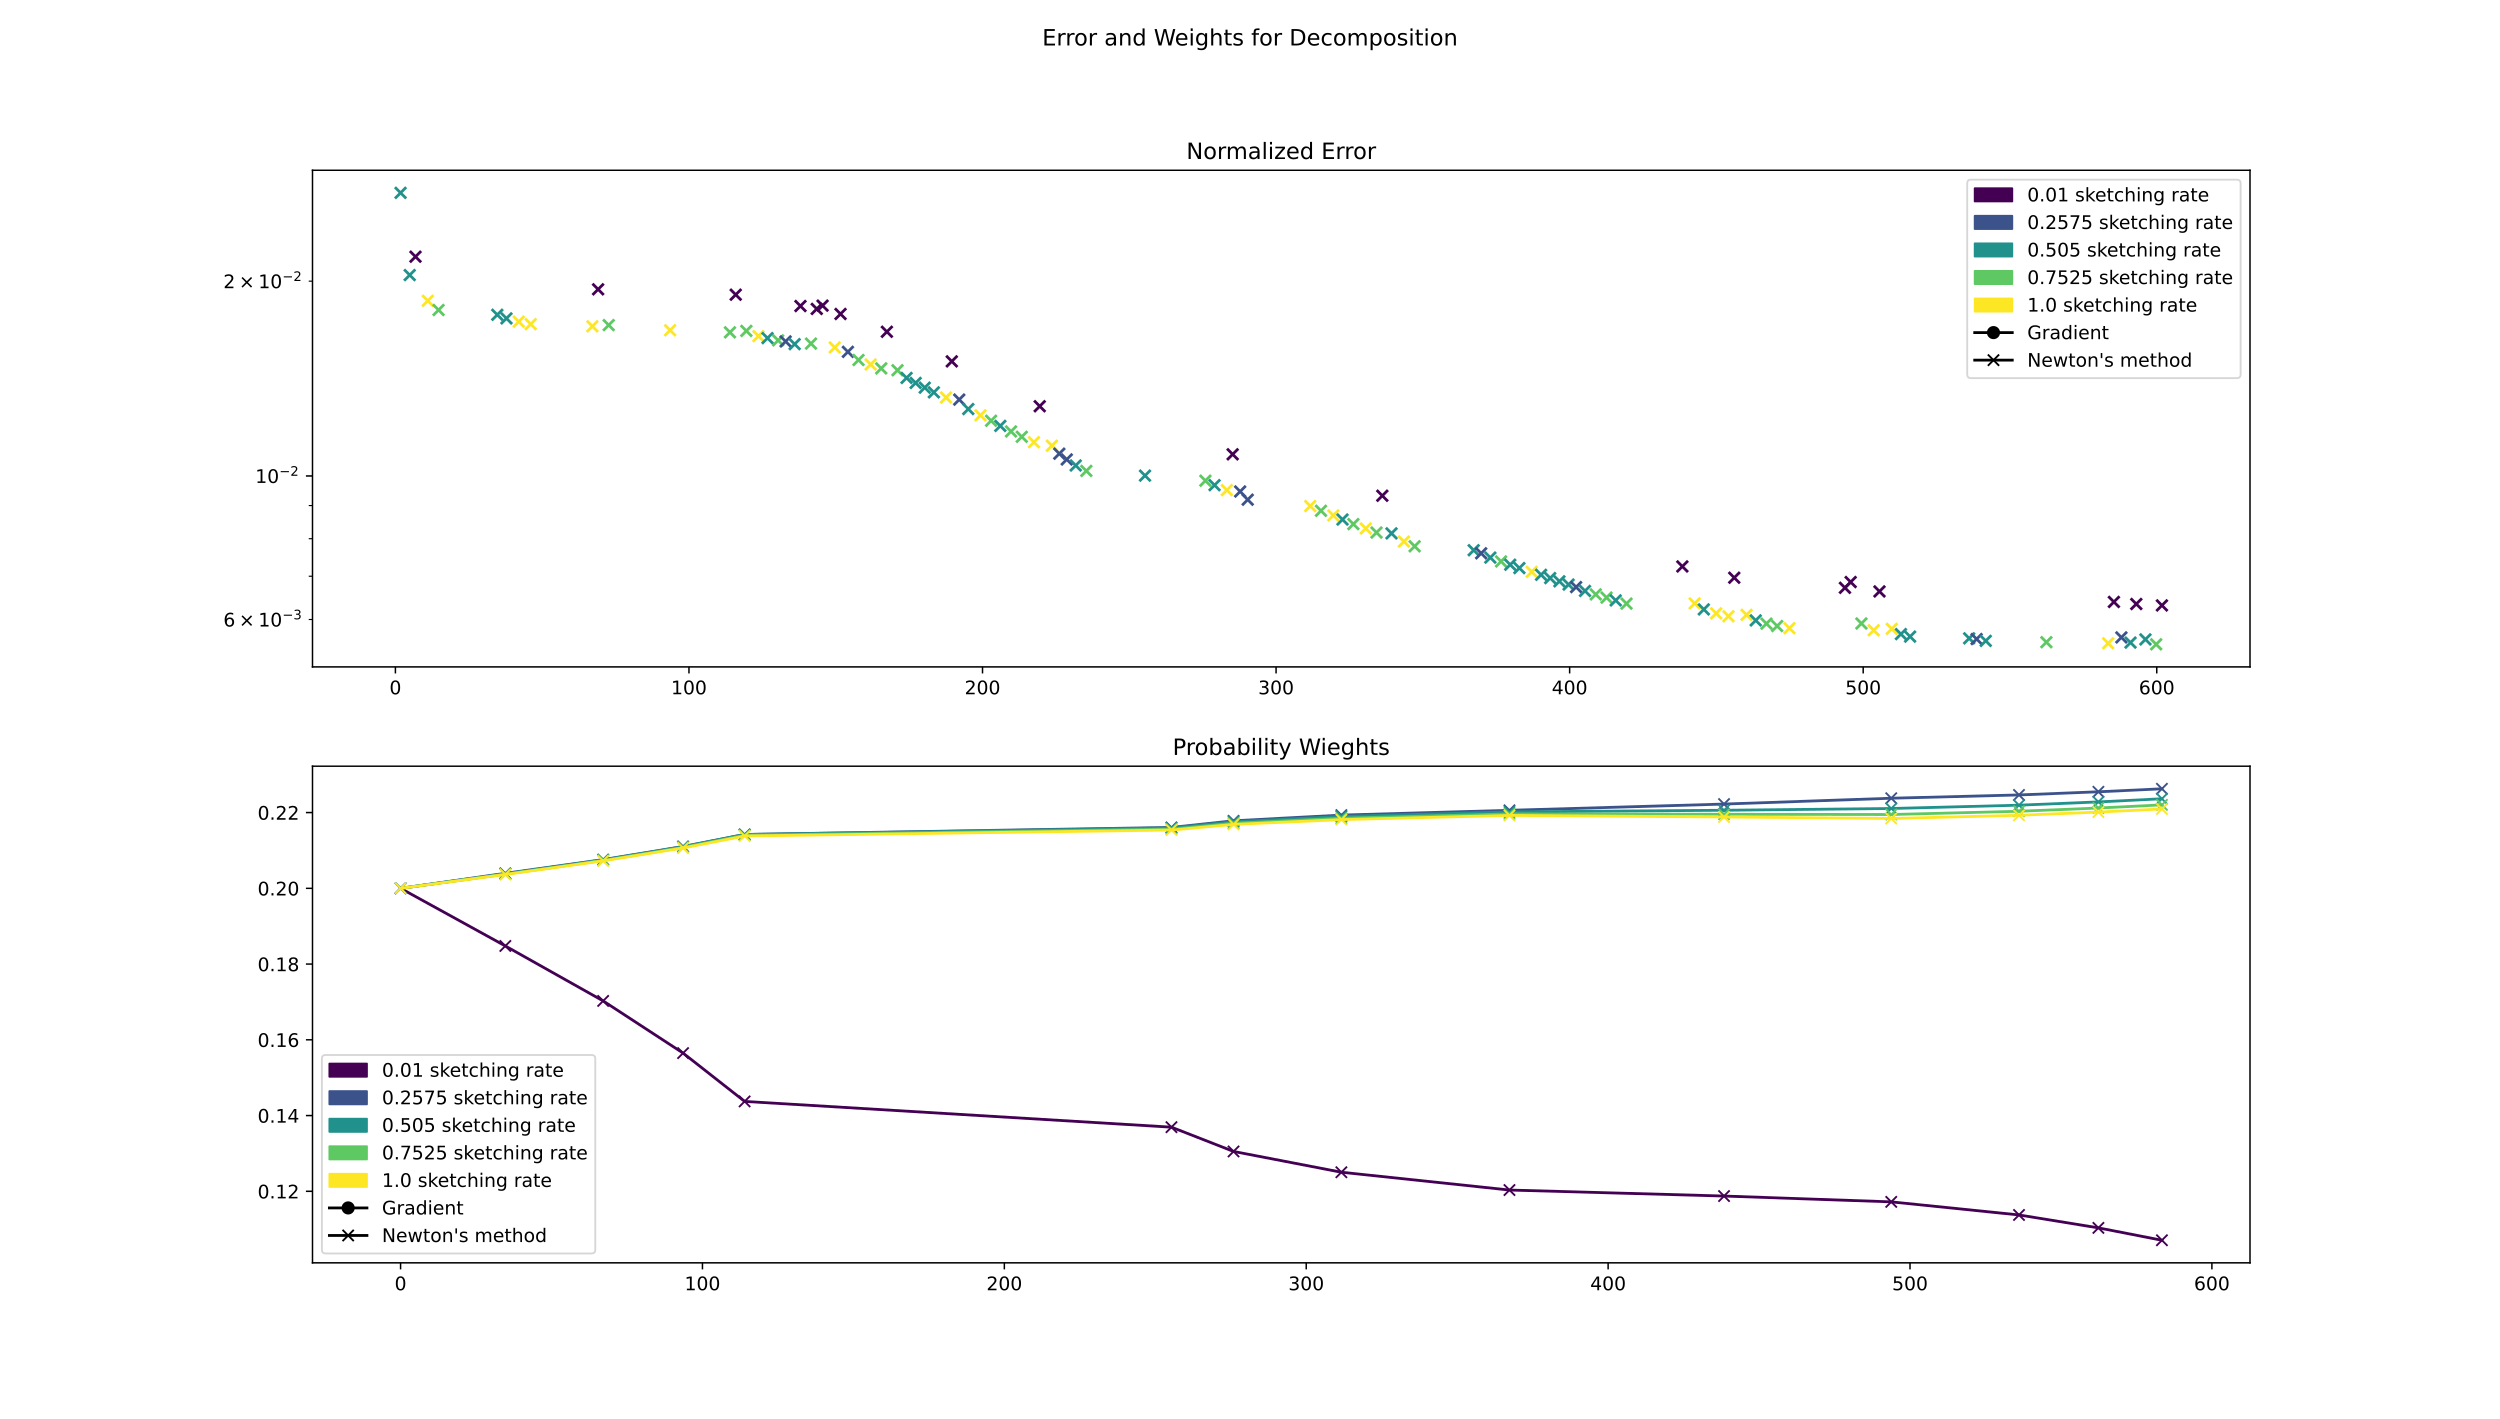 <?xml version="1.0" encoding="utf-8" standalone="no"?>
<!DOCTYPE svg PUBLIC "-//W3C//DTD SVG 1.1//EN"
  "http://www.w3.org/Graphics/SVG/1.1/DTD/svg11.dtd">
<!-- Created with matplotlib (https://matplotlib.org/) -->
<svg height="756pt" version="1.1" viewBox="0 0 1332 756" width="1332pt" xmlns="http://www.w3.org/2000/svg" xmlns:xlink="http://www.w3.org/1999/xlink">
 <defs>
  <style type="text/css">
*{stroke-linecap:butt;stroke-linejoin:round;}
  </style>
 </defs>
 <g id="figure_1">
  <g id="patch_1">
   <path d="M 0 756 
L 1332 756 
L 1332 0 
L 0 0 
z
" style="fill:#ffffff;"/>
  </g>
  <g id="axes_1">
   <g id="patch_2">
    <path d="M 166.5 355.32 
L 1198.8 355.32 
L 1198.8 90.72 
L 166.5 90.72 
z
" style="fill:#ffffff;"/>
   </g>
   <g id="PathCollection_1">
    <defs>
     <path d="M -3 3 
L 3 -3 
M -3 -3 
L 3 3 
" id="mbc32674459" style="stroke:#21918c;stroke-width:1.5;"/>
    </defs>
    <g clip-path="url(#p1ec9f2293d)">
     <use style="fill:#21918c;stroke:#21918c;stroke-width:1.5;" x="213.423" xlink:href="#mbc32674459" y="102.747"/>
    </g>
   </g>
   <g id="PathCollection_2">
    <g clip-path="url(#p1ec9f2293d)">
     <use style="fill:#21918c;stroke:#21918c;stroke-width:1.5;" x="218.3" xlink:href="#mbc32674459" y="146.559"/>
    </g>
   </g>
   <g id="PathCollection_3">
    <defs>
     <path d="M -3 3 
L 3 -3 
M -3 -3 
L 3 3 
" id="m7e711425d3" style="stroke:#440154;stroke-width:1.5;"/>
    </defs>
    <g clip-path="url(#p1ec9f2293d)">
     <use style="fill:#440154;stroke:#440154;stroke-width:1.5;" x="221.374" xlink:href="#m7e711425d3" y="136.763"/>
    </g>
   </g>
   <g id="PathCollection_4">
    <defs>
     <path d="M -3 3 
L 3 -3 
M -3 -3 
L 3 3 
" id="m5e947f65f6" style="stroke:#fde725;stroke-width:1.5;"/>
    </defs>
    <g clip-path="url(#p1ec9f2293d)">
     <use style="fill:#fde725;stroke:#fde725;stroke-width:1.5;" x="227.928" xlink:href="#m5e947f65f6" y="160.256"/>
    </g>
   </g>
   <g id="PathCollection_5">
    <defs>
     <path d="M -3 3 
L 3 -3 
M -3 -3 
L 3 3 
" id="m04665421ea" style="stroke:#5ec962;stroke-width:1.5;"/>
    </defs>
    <g clip-path="url(#p1ec9f2293d)">
     <use style="fill:#5ec962;stroke:#5ec962;stroke-width:1.5;" x="233.66" xlink:href="#m04665421ea" y="165.174"/>
    </g>
   </g>
   <g id="PathCollection_6">
    <g clip-path="url(#p1ec9f2293d)">
     <use style="fill:#21918c;stroke:#21918c;stroke-width:1.5;" x="264.951" xlink:href="#mbc32674459" y="167.709"/>
    </g>
   </g>
   <g id="PathCollection_7">
    <g clip-path="url(#p1ec9f2293d)">
     <use style="fill:#21918c;stroke:#21918c;stroke-width:1.5;" x="269.841" xlink:href="#mbc32674459" y="169.643"/>
    </g>
   </g>
   <g id="PathCollection_8">
    <g clip-path="url(#p1ec9f2293d)">
     <use style="fill:#fde725;stroke:#fde725;stroke-width:1.5;" x="276.395" xlink:href="#m5e947f65f6" y="171.387"/>
    </g>
   </g>
   <g id="PathCollection_9">
    <g clip-path="url(#p1ec9f2293d)">
     <use style="fill:#fde725;stroke:#fde725;stroke-width:1.5;" x="282.763" xlink:href="#m5e947f65f6" y="172.715"/>
    </g>
   </g>
   <g id="PathCollection_10">
    <g clip-path="url(#p1ec9f2293d)">
     <use style="fill:#fde725;stroke:#fde725;stroke-width:1.5;" x="315.629" xlink:href="#m5e947f65f6" y="173.864"/>
    </g>
   </g>
   <g id="PathCollection_11">
    <g clip-path="url(#p1ec9f2293d)">
     <use style="fill:#440154;stroke:#440154;stroke-width:1.5;" x="318.675" xlink:href="#m7e711425d3" y="154.156"/>
    </g>
   </g>
   <g id="PathCollection_12">
    <g clip-path="url(#p1ec9f2293d)">
     <use style="fill:#5ec962;stroke:#5ec962;stroke-width:1.5;" x="324.323" xlink:href="#m04665421ea" y="173.218"/>
    </g>
   </g>
   <g id="PathCollection_13">
    <g clip-path="url(#p1ec9f2293d)">
     <use style="fill:#fde725;stroke:#fde725;stroke-width:1.5;" x="357.039" xlink:href="#m5e947f65f6" y="175.954"/>
    </g>
   </g>
   <g id="PathCollection_14">
    <g clip-path="url(#p1ec9f2293d)">
     <use style="fill:#5ec962;stroke:#5ec962;stroke-width:1.5;" x="388.929" xlink:href="#m04665421ea" y="177.073"/>
    </g>
   </g>
   <g id="PathCollection_15">
    <g clip-path="url(#p1ec9f2293d)">
     <use style="fill:#440154;stroke:#440154;stroke-width:1.5;" x="391.997" xlink:href="#m7e711425d3" y="157.013"/>
    </g>
   </g>
   <g id="PathCollection_16">
    <g clip-path="url(#p1ec9f2293d)">
     <use style="fill:#5ec962;stroke:#5ec962;stroke-width:1.5;" x="397.648" xlink:href="#m04665421ea" y="176.304"/>
    </g>
   </g>
   <g id="PathCollection_17">
    <g clip-path="url(#p1ec9f2293d)">
     <use style="fill:#fde725;stroke:#fde725;stroke-width:1.5;" x="404.103" xlink:href="#m5e947f65f6" y="179.095"/>
    </g>
   </g>
   <g id="PathCollection_18">
    <g clip-path="url(#p1ec9f2293d)">
     <use style="fill:#21918c;stroke:#21918c;stroke-width:1.5;" x="408.933" xlink:href="#mbc32674459" y="180.146"/>
    </g>
   </g>
   <g id="PathCollection_19">
    <g clip-path="url(#p1ec9f2293d)">
     <use style="fill:#5ec962;stroke:#5ec962;stroke-width:1.5;" x="414.585" xlink:href="#m04665421ea" y="181.345"/>
    </g>
   </g>
   <g id="PathCollection_20">
    <defs>
     <path d="M -3 3 
L 3 -3 
M -3 -3 
L 3 3 
" id="me529aaea10" style="stroke:#3b528b;stroke-width:1.5;"/>
    </defs>
    <g clip-path="url(#p1ec9f2293d)">
     <use style="fill:#3b528b;stroke:#3b528b;stroke-width:1.5;" x="418.569" xlink:href="#me529aaea10" y="181.922"/>
    </g>
   </g>
   <g id="PathCollection_21">
    <g clip-path="url(#p1ec9f2293d)">
     <use style="fill:#21918c;stroke:#21918c;stroke-width:1.5;" x="423.401" xlink:href="#mbc32674459" y="183.356"/>
    </g>
   </g>
   <g id="PathCollection_22">
    <g clip-path="url(#p1ec9f2293d)">
     <use style="fill:#440154;stroke:#440154;stroke-width:1.5;" x="426.483" xlink:href="#m7e711425d3" y="163.049"/>
    </g>
   </g>
   <g id="PathCollection_23">
    <g clip-path="url(#p1ec9f2293d)">
     <use style="fill:#5ec962;stroke:#5ec962;stroke-width:1.5;" x="432.101" xlink:href="#m04665421ea" y="183.067"/>
    </g>
   </g>
   <g id="PathCollection_24">
    <g clip-path="url(#p1ec9f2293d)">
     <use style="fill:#440154;stroke:#440154;stroke-width:1.5;" x="435.173" xlink:href="#m7e711425d3" y="164.589"/>
    </g>
   </g>
   <g id="PathCollection_25">
    <g clip-path="url(#p1ec9f2293d)">
     <use style="fill:#440154;stroke:#440154;stroke-width:1.5;" x="438.26" xlink:href="#m7e711425d3" y="162.84"/>
    </g>
   </g>
   <g id="PathCollection_26">
    <g clip-path="url(#p1ec9f2293d)">
     <use style="fill:#fde725;stroke:#fde725;stroke-width:1.5;" x="444.76" xlink:href="#m5e947f65f6" y="185.119"/>
    </g>
   </g>
   <g id="PathCollection_27">
    <g clip-path="url(#p1ec9f2293d)">
     <use style="fill:#440154;stroke:#440154;stroke-width:1.5;" x="447.834" xlink:href="#m7e711425d3" y="167.284"/>
    </g>
   </g>
   <g id="PathCollection_28">
    <g clip-path="url(#p1ec9f2293d)">
     <use style="fill:#3b528b;stroke:#3b528b;stroke-width:1.5;" x="451.761" xlink:href="#me529aaea10" y="187.457"/>
    </g>
   </g>
   <g id="PathCollection_29">
    <g clip-path="url(#p1ec9f2293d)">
     <use style="fill:#5ec962;stroke:#5ec962;stroke-width:1.5;" x="457.407" xlink:href="#m04665421ea" y="191.804"/>
    </g>
   </g>
   <g id="PathCollection_30">
    <g clip-path="url(#p1ec9f2293d)">
     <use style="fill:#fde725;stroke:#fde725;stroke-width:1.5;" x="463.872" xlink:href="#m5e947f65f6" y="194.196"/>
    </g>
   </g>
   <g id="PathCollection_31">
    <g clip-path="url(#p1ec9f2293d)">
     <use style="fill:#5ec962;stroke:#5ec962;stroke-width:1.5;" x="469.52" xlink:href="#m04665421ea" y="196.277"/>
    </g>
   </g>
   <g id="PathCollection_32">
    <g clip-path="url(#p1ec9f2293d)">
     <use style="fill:#440154;stroke:#440154;stroke-width:1.5;" x="472.539" xlink:href="#m7e711425d3" y="176.766"/>
    </g>
   </g>
   <g id="PathCollection_33">
    <g clip-path="url(#p1ec9f2293d)">
     <use style="fill:#5ec962;stroke:#5ec962;stroke-width:1.5;" x="478.188" xlink:href="#m04665421ea" y="197.269"/>
    </g>
   </g>
   <g id="PathCollection_34">
    <g clip-path="url(#p1ec9f2293d)">
     <use style="fill:#21918c;stroke:#21918c;stroke-width:1.5;" x="483.026" xlink:href="#mbc32674459" y="201.364"/>
    </g>
   </g>
   <g id="PathCollection_35">
    <g clip-path="url(#p1ec9f2293d)">
     <use style="fill:#21918c;stroke:#21918c;stroke-width:1.5;" x="487.856" xlink:href="#mbc32674459" y="204.021"/>
    </g>
   </g>
   <g id="PathCollection_36">
    <g clip-path="url(#p1ec9f2293d)">
     <use style="fill:#21918c;stroke:#21918c;stroke-width:1.5;" x="492.712" xlink:href="#mbc32674459" y="206.535"/>
    </g>
   </g>
   <g id="PathCollection_37">
    <g clip-path="url(#p1ec9f2293d)">
     <use style="fill:#21918c;stroke:#21918c;stroke-width:1.5;" x="497.557" xlink:href="#mbc32674459" y="209.043"/>
    </g>
   </g>
   <g id="PathCollection_38">
    <g clip-path="url(#p1ec9f2293d)">
     <use style="fill:#fde725;stroke:#fde725;stroke-width:1.5;" x="504.034" xlink:href="#m5e947f65f6" y="211.795"/>
    </g>
   </g>
   <g id="PathCollection_39">
    <g clip-path="url(#p1ec9f2293d)">
     <use style="fill:#440154;stroke:#440154;stroke-width:1.5;" x="507.112" xlink:href="#m7e711425d3" y="192.536"/>
    </g>
   </g>
   <g id="PathCollection_40">
    <g clip-path="url(#p1ec9f2293d)">
     <use style="fill:#3b528b;stroke:#3b528b;stroke-width:1.5;" x="511.076" xlink:href="#me529aaea10" y="212.901"/>
    </g>
   </g>
   <g id="PathCollection_41">
    <g clip-path="url(#p1ec9f2293d)">
     <use style="fill:#21918c;stroke:#21918c;stroke-width:1.5;" x="515.903" xlink:href="#mbc32674459" y="217.942"/>
    </g>
   </g>
   <g id="PathCollection_42">
    <g clip-path="url(#p1ec9f2293d)">
     <use style="fill:#fde725;stroke:#fde725;stroke-width:1.5;" x="522.392" xlink:href="#m5e947f65f6" y="221.287"/>
    </g>
   </g>
   <g id="PathCollection_43">
    <g clip-path="url(#p1ec9f2293d)">
     <use style="fill:#5ec962;stroke:#5ec962;stroke-width:1.5;" x="528.052" xlink:href="#m04665421ea" y="224.174"/>
    </g>
   </g>
   <g id="PathCollection_44">
    <g clip-path="url(#p1ec9f2293d)">
     <use style="fill:#21918c;stroke:#21918c;stroke-width:1.5;" x="532.964" xlink:href="#mbc32674459" y="226.914"/>
    </g>
   </g>
   <g id="PathCollection_45">
    <g clip-path="url(#p1ec9f2293d)">
     <use style="fill:#5ec962;stroke:#5ec962;stroke-width:1.5;" x="538.684" xlink:href="#m04665421ea" y="229.876"/>
    </g>
   </g>
   <g id="PathCollection_46">
    <g clip-path="url(#p1ec9f2293d)">
     <use style="fill:#5ec962;stroke:#5ec962;stroke-width:1.5;" x="544.403" xlink:href="#m04665421ea" y="232.715"/>
    </g>
   </g>
   <g id="PathCollection_47">
    <g clip-path="url(#p1ec9f2293d)">
     <use style="fill:#fde725;stroke:#fde725;stroke-width:1.5;" x="550.89" xlink:href="#m5e947f65f6" y="235.587"/>
    </g>
   </g>
   <g id="PathCollection_48">
    <g clip-path="url(#p1ec9f2293d)">
     <use style="fill:#440154;stroke:#440154;stroke-width:1.5;" x="553.966" xlink:href="#m7e711425d3" y="216.442"/>
    </g>
   </g>
   <g id="PathCollection_49">
    <g clip-path="url(#p1ec9f2293d)">
     <use style="fill:#fde725;stroke:#fde725;stroke-width:1.5;" x="560.423" xlink:href="#m5e947f65f6" y="237.469"/>
    </g>
   </g>
   <g id="PathCollection_50">
    <g clip-path="url(#p1ec9f2293d)">
     <use style="fill:#3b528b;stroke:#3b528b;stroke-width:1.5;" x="564.392" xlink:href="#me529aaea10" y="241.717"/>
    </g>
   </g>
   <g id="PathCollection_51">
    <g clip-path="url(#p1ec9f2293d)">
     <use style="fill:#3b528b;stroke:#3b528b;stroke-width:1.5;" x="568.363" xlink:href="#me529aaea10" y="244.8"/>
    </g>
   </g>
   <g id="PathCollection_52">
    <g clip-path="url(#p1ec9f2293d)">
     <use style="fill:#21918c;stroke:#21918c;stroke-width:1.5;" x="573.133" xlink:href="#mbc32674459" y="248.006"/>
    </g>
   </g>
   <g id="PathCollection_53">
    <g clip-path="url(#p1ec9f2293d)">
     <use style="fill:#5ec962;stroke:#5ec962;stroke-width:1.5;" x="578.796" xlink:href="#m04665421ea" y="250.896"/>
    </g>
   </g>
   <g id="PathCollection_54">
    <g clip-path="url(#p1ec9f2293d)">
     <use style="fill:#21918c;stroke:#21918c;stroke-width:1.5;" x="610.07" xlink:href="#mbc32674459" y="253.414"/>
    </g>
   </g>
   <g id="PathCollection_55">
    <g clip-path="url(#p1ec9f2293d)">
     <use style="fill:#5ec962;stroke:#5ec962;stroke-width:1.5;" x="642.238" xlink:href="#m04665421ea" y="256.108"/>
    </g>
   </g>
   <g id="PathCollection_56">
    <g clip-path="url(#p1ec9f2293d)">
     <use style="fill:#21918c;stroke:#21918c;stroke-width:1.5;" x="647.108" xlink:href="#mbc32674459" y="258.499"/>
    </g>
   </g>
   <g id="PathCollection_57">
    <g clip-path="url(#p1ec9f2293d)">
     <use style="fill:#fde725;stroke:#fde725;stroke-width:1.5;" x="653.679" xlink:href="#m5e947f65f6" y="261.143"/>
    </g>
   </g>
   <g id="PathCollection_58">
    <g clip-path="url(#p1ec9f2293d)">
     <use style="fill:#440154;stroke:#440154;stroke-width:1.5;" x="656.758" xlink:href="#m7e711425d3" y="242.059"/>
    </g>
   </g>
   <g id="PathCollection_59">
    <g clip-path="url(#p1ec9f2293d)">
     <use style="fill:#3b528b;stroke:#3b528b;stroke-width:1.5;" x="660.751" xlink:href="#me529aaea10" y="261.866"/>
    </g>
   </g>
   <g id="PathCollection_60">
    <g clip-path="url(#p1ec9f2293d)">
     <use style="fill:#3b528b;stroke:#3b528b;stroke-width:1.5;" x="664.777" xlink:href="#me529aaea10" y="266.233"/>
    </g>
   </g>
   <g id="PathCollection_61">
    <g clip-path="url(#p1ec9f2293d)">
     <use style="fill:#fde725;stroke:#fde725;stroke-width:1.5;" x="698.098" xlink:href="#m5e947f65f6" y="269.625"/>
    </g>
   </g>
   <g id="PathCollection_62">
    <g clip-path="url(#p1ec9f2293d)">
     <use style="fill:#5ec962;stroke:#5ec962;stroke-width:1.5;" x="703.821" xlink:href="#m04665421ea" y="272.148"/>
    </g>
   </g>
   <g id="PathCollection_63">
    <g clip-path="url(#p1ec9f2293d)">
     <use style="fill:#fde725;stroke:#fde725;stroke-width:1.5;" x="710.403" xlink:href="#m5e947f65f6" y="274.632"/>
    </g>
   </g>
   <g id="PathCollection_64">
    <g clip-path="url(#p1ec9f2293d)">
     <use style="fill:#21918c;stroke:#21918c;stroke-width:1.5;" x="715.28" xlink:href="#mbc32674459" y="276.801"/>
    </g>
   </g>
   <g id="PathCollection_65">
    <g clip-path="url(#p1ec9f2293d)">
     <use style="fill:#5ec962;stroke:#5ec962;stroke-width:1.5;" x="721.06" xlink:href="#m04665421ea" y="279.228"/>
    </g>
   </g>
   <g id="PathCollection_66">
    <g clip-path="url(#p1ec9f2293d)">
     <use style="fill:#fde725;stroke:#fde725;stroke-width:1.5;" x="727.68" xlink:href="#m5e947f65f6" y="281.571"/>
    </g>
   </g>
   <g id="PathCollection_67">
    <g clip-path="url(#p1ec9f2293d)">
     <use style="fill:#5ec962;stroke:#5ec962;stroke-width:1.5;" x="733.409" xlink:href="#m04665421ea" y="283.735"/>
    </g>
   </g>
   <g id="PathCollection_68">
    <g clip-path="url(#p1ec9f2293d)">
     <use style="fill:#440154;stroke:#440154;stroke-width:1.5;" x="736.497" xlink:href="#m7e711425d3" y="264.126"/>
    </g>
   </g>
   <g id="PathCollection_69">
    <g clip-path="url(#p1ec9f2293d)">
     <use style="fill:#21918c;stroke:#21918c;stroke-width:1.5;" x="741.395" xlink:href="#mbc32674459" y="284.183"/>
    </g>
   </g>
   <g id="PathCollection_70">
    <g clip-path="url(#p1ec9f2293d)">
     <use style="fill:#fde725;stroke:#fde725;stroke-width:1.5;" x="747.989" xlink:href="#m5e947f65f6" y="288.544"/>
    </g>
   </g>
   <g id="PathCollection_71">
    <g clip-path="url(#p1ec9f2293d)">
     <use style="fill:#5ec962;stroke:#5ec962;stroke-width:1.5;" x="753.722" xlink:href="#m04665421ea" y="291.067"/>
    </g>
   </g>
   <g id="PathCollection_72">
    <g clip-path="url(#p1ec9f2293d)">
     <use style="fill:#21918c;stroke:#21918c;stroke-width:1.5;" x="785.186" xlink:href="#mbc32674459" y="293.159"/>
    </g>
   </g>
   <g id="PathCollection_73">
    <g clip-path="url(#p1ec9f2293d)">
     <use style="fill:#3b528b;stroke:#3b528b;stroke-width:1.5;" x="789.165" xlink:href="#me529aaea10" y="294.802"/>
    </g>
   </g>
   <g id="PathCollection_74">
    <g clip-path="url(#p1ec9f2293d)">
     <use style="fill:#21918c;stroke:#21918c;stroke-width:1.5;" x="794.039" xlink:href="#mbc32674459" y="297.082"/>
    </g>
   </g>
   <g id="PathCollection_75">
    <g clip-path="url(#p1ec9f2293d)">
     <use style="fill:#5ec962;stroke:#5ec962;stroke-width:1.5;" x="799.771" xlink:href="#m04665421ea" y="299.138"/>
    </g>
   </g>
   <g id="PathCollection_76">
    <g clip-path="url(#p1ec9f2293d)">
     <use style="fill:#21918c;stroke:#21918c;stroke-width:1.5;" x="804.642" xlink:href="#mbc32674459" y="300.879"/>
    </g>
   </g>
   <g id="PathCollection_77">
    <g clip-path="url(#p1ec9f2293d)">
     <use style="fill:#21918c;stroke:#21918c;stroke-width:1.5;" x="809.524" xlink:href="#mbc32674459" y="302.669"/>
    </g>
   </g>
   <g id="PathCollection_78">
    <g clip-path="url(#p1ec9f2293d)">
     <use style="fill:#fde725;stroke:#fde725;stroke-width:1.5;" x="816.103" xlink:href="#m5e947f65f6" y="304.662"/>
    </g>
   </g>
   <g id="PathCollection_79">
    <g clip-path="url(#p1ec9f2293d)">
     <use style="fill:#21918c;stroke:#21918c;stroke-width:1.5;" x="821.089" xlink:href="#mbc32674459" y="306.255"/>
    </g>
   </g>
   <g id="PathCollection_80">
    <g clip-path="url(#p1ec9f2293d)">
     <use style="fill:#21918c;stroke:#21918c;stroke-width:1.5;" x="825.939" xlink:href="#mbc32674459" y="308"/>
    </g>
   </g>
   <g id="PathCollection_81">
    <g clip-path="url(#p1ec9f2293d)">
     <use style="fill:#21918c;stroke:#21918c;stroke-width:1.5;" x="830.848" xlink:href="#mbc32674459" y="309.728"/>
    </g>
   </g>
   <g id="PathCollection_82">
    <g clip-path="url(#p1ec9f2293d)">
     <use style="fill:#21918c;stroke:#21918c;stroke-width:1.5;" x="835.738" xlink:href="#mbc32674459" y="311.458"/>
    </g>
   </g>
   <g id="PathCollection_83">
    <g clip-path="url(#p1ec9f2293d)">
     <use style="fill:#3b528b;stroke:#3b528b;stroke-width:1.5;" x="839.745" xlink:href="#me529aaea10" y="312.794"/>
    </g>
   </g>
   <g id="PathCollection_84">
    <g clip-path="url(#p1ec9f2293d)">
     <use style="fill:#21918c;stroke:#21918c;stroke-width:1.5;" x="844.494" xlink:href="#mbc32674459" y="314.848"/>
    </g>
   </g>
   <g id="PathCollection_85">
    <g clip-path="url(#p1ec9f2293d)">
     <use style="fill:#5ec962;stroke:#5ec962;stroke-width:1.5;" x="850.211" xlink:href="#m04665421ea" y="316.695"/>
    </g>
   </g>
   <g id="PathCollection_86">
    <g clip-path="url(#p1ec9f2293d)">
     <use style="fill:#5ec962;stroke:#5ec962;stroke-width:1.5;" x="855.965" xlink:href="#m04665421ea" y="318.387"/>
    </g>
   </g>
   <g id="PathCollection_87">
    <g clip-path="url(#p1ec9f2293d)">
     <use style="fill:#21918c;stroke:#21918c;stroke-width:1.5;" x="860.85" xlink:href="#mbc32674459" y="319.889"/>
    </g>
   </g>
   <g id="PathCollection_88">
    <g clip-path="url(#p1ec9f2293d)">
     <use style="fill:#5ec962;stroke:#5ec962;stroke-width:1.5;" x="866.603" xlink:href="#m04665421ea" y="321.596"/>
    </g>
   </g>
   <g id="PathCollection_89">
    <g clip-path="url(#p1ec9f2293d)">
     <use style="fill:#440154;stroke:#440154;stroke-width:1.5;" x="896.355" xlink:href="#m7e711425d3" y="301.807"/>
    </g>
   </g>
   <g id="PathCollection_90">
    <g clip-path="url(#p1ec9f2293d)">
     <use style="fill:#fde725;stroke:#fde725;stroke-width:1.5;" x="902.92" xlink:href="#m5e947f65f6" y="321.494"/>
    </g>
   </g>
   <g id="PathCollection_91">
    <g clip-path="url(#p1ec9f2293d)">
     <use style="fill:#21918c;stroke:#21918c;stroke-width:1.5;" x="907.785" xlink:href="#mbc32674459" y="324.692"/>
    </g>
   </g>
   <g id="PathCollection_92">
    <g clip-path="url(#p1ec9f2293d)">
     <use style="fill:#fde725;stroke:#fde725;stroke-width:1.5;" x="914.364" xlink:href="#m5e947f65f6" y="326.786"/>
    </g>
   </g>
   <g id="PathCollection_93">
    <g clip-path="url(#p1ec9f2293d)">
     <use style="fill:#fde725;stroke:#fde725;stroke-width:1.5;" x="920.937" xlink:href="#m5e947f65f6" y="328.365"/>
    </g>
   </g>
   <g id="PathCollection_94">
    <g clip-path="url(#p1ec9f2293d)">
     <use style="fill:#440154;stroke:#440154;stroke-width:1.5;" x="924.007" xlink:href="#m7e711425d3" y="307.808"/>
    </g>
   </g>
   <g id="PathCollection_95">
    <g clip-path="url(#p1ec9f2293d)">
     <use style="fill:#fde725;stroke:#fde725;stroke-width:1.5;" x="930.561" xlink:href="#m5e947f65f6" y="327.574"/>
    </g>
   </g>
   <g id="PathCollection_96">
    <g clip-path="url(#p1ec9f2293d)">
     <use style="fill:#21918c;stroke:#21918c;stroke-width:1.5;" x="935.448" xlink:href="#mbc32674459" y="330.548"/>
    </g>
   </g>
   <g id="PathCollection_97">
    <g clip-path="url(#p1ec9f2293d)">
     <use style="fill:#5ec962;stroke:#5ec962;stroke-width:1.5;" x="941.168" xlink:href="#m04665421ea" y="332.278"/>
    </g>
   </g>
   <g id="PathCollection_98">
    <g clip-path="url(#p1ec9f2293d)">
     <use style="fill:#5ec962;stroke:#5ec962;stroke-width:1.5;" x="946.861" xlink:href="#m04665421ea" y="333.541"/>
    </g>
   </g>
   <g id="PathCollection_99">
    <g clip-path="url(#p1ec9f2293d)">
     <use style="fill:#fde725;stroke:#fde725;stroke-width:1.5;" x="953.427" xlink:href="#m5e947f65f6" y="334.698"/>
    </g>
   </g>
   <g id="PathCollection_100">
    <g clip-path="url(#p1ec9f2293d)">
     <use style="fill:#440154;stroke:#440154;stroke-width:1.5;" x="982.986" xlink:href="#m7e711425d3" y="313.181"/>
    </g>
   </g>
   <g id="PathCollection_101">
    <g clip-path="url(#p1ec9f2293d)">
     <use style="fill:#440154;stroke:#440154;stroke-width:1.5;" x="986.033" xlink:href="#m7e711425d3" y="310.117"/>
    </g>
   </g>
   <g id="PathCollection_102">
    <g clip-path="url(#p1ec9f2293d)">
     <use style="fill:#5ec962;stroke:#5ec962;stroke-width:1.5;" x="991.76" xlink:href="#m04665421ea" y="332.191"/>
    </g>
   </g>
   <g id="PathCollection_103">
    <g clip-path="url(#p1ec9f2293d)">
     <use style="fill:#fde725;stroke:#fde725;stroke-width:1.5;" x="998.315" xlink:href="#m5e947f65f6" y="335.806"/>
    </g>
   </g>
   <g id="PathCollection_104">
    <g clip-path="url(#p1ec9f2293d)">
     <use style="fill:#440154;stroke:#440154;stroke-width:1.5;" x="1001.386" xlink:href="#m7e711425d3" y="315.115"/>
    </g>
   </g>
   <g id="PathCollection_105">
    <g clip-path="url(#p1ec9f2293d)">
     <use style="fill:#fde725;stroke:#fde725;stroke-width:1.5;" x="1007.946" xlink:href="#m5e947f65f6" y="335.052"/>
    </g>
   </g>
   <g id="PathCollection_106">
    <g clip-path="url(#p1ec9f2293d)">
     <use style="fill:#21918c;stroke:#21918c;stroke-width:1.5;" x="1012.817" xlink:href="#mbc32674459" y="337.846"/>
    </g>
   </g>
   <g id="PathCollection_107">
    <g clip-path="url(#p1ec9f2293d)">
     <use style="fill:#21918c;stroke:#21918c;stroke-width:1.5;" x="1017.699" xlink:href="#mbc32674459" y="339.177"/>
    </g>
   </g>
   <g id="PathCollection_108">
    <g clip-path="url(#p1ec9f2293d)">
     <use style="fill:#21918c;stroke:#21918c;stroke-width:1.5;" x="1049.175" xlink:href="#mbc32674459" y="340.113"/>
    </g>
   </g>
   <g id="PathCollection_109">
    <g clip-path="url(#p1ec9f2293d)">
     <use style="fill:#3b528b;stroke:#3b528b;stroke-width:1.5;" x="1053.145" xlink:href="#me529aaea10" y="340.484"/>
    </g>
   </g>
   <g id="PathCollection_110">
    <g clip-path="url(#p1ec9f2293d)">
     <use style="fill:#21918c;stroke:#21918c;stroke-width:1.5;" x="1058.015" xlink:href="#mbc32674459" y="341.459"/>
    </g>
   </g>
   <g id="PathCollection_111">
    <g clip-path="url(#p1ec9f2293d)">
     <use style="fill:#5ec962;stroke:#5ec962;stroke-width:1.5;" x="1090.312" xlink:href="#m04665421ea" y="342.167"/>
    </g>
   </g>
   <g id="PathCollection_112">
    <g clip-path="url(#p1ec9f2293d)">
     <use style="fill:#fde725;stroke:#fde725;stroke-width:1.5;" x="1123.228" xlink:href="#m5e947f65f6" y="342.749"/>
    </g>
   </g>
   <g id="PathCollection_113">
    <g clip-path="url(#p1ec9f2293d)">
     <use style="fill:#440154;stroke:#440154;stroke-width:1.5;" x="1126.286" xlink:href="#m7e711425d3" y="320.712"/>
    </g>
   </g>
   <g id="PathCollection_114">
    <g clip-path="url(#p1ec9f2293d)">
     <use style="fill:#3b528b;stroke:#3b528b;stroke-width:1.5;" x="1130.271" xlink:href="#me529aaea10" y="339.617"/>
    </g>
   </g>
   <g id="PathCollection_115">
    <g clip-path="url(#p1ec9f2293d)">
     <use style="fill:#21918c;stroke:#21918c;stroke-width:1.5;" x="1135.138" xlink:href="#mbc32674459" y="342.37"/>
    </g>
   </g>
   <g id="PathCollection_116">
    <g clip-path="url(#p1ec9f2293d)">
     <use style="fill:#440154;stroke:#440154;stroke-width:1.5;" x="1138.214" xlink:href="#m7e711425d3" y="321.813"/>
    </g>
   </g>
   <g id="PathCollection_117">
    <g clip-path="url(#p1ec9f2293d)">
     <use style="fill:#21918c;stroke:#21918c;stroke-width:1.5;" x="1143.08" xlink:href="#mbc32674459" y="340.679"/>
    </g>
   </g>
   <g id="PathCollection_118">
    <g clip-path="url(#p1ec9f2293d)">
     <use style="fill:#5ec962;stroke:#5ec962;stroke-width:1.5;" x="1148.8" xlink:href="#m04665421ea" y="343.293"/>
    </g>
   </g>
   <g id="PathCollection_119">
    <g clip-path="url(#p1ec9f2293d)">
     <use style="fill:#440154;stroke:#440154;stroke-width:1.5;" x="1151.877" xlink:href="#m7e711425d3" y="322.563"/>
    </g>
   </g>
   <g id="matplotlib.axis_1">
    <g id="xtick_1">
     <g id="line2d_1">
      <defs>
       <path d="M 0 0 
L 0 3.5 
" id="mf556929d35" style="stroke:#000000;stroke-width:0.8;"/>
      </defs>
      <g>
       <use style="stroke:#000000;stroke-width:0.8;" x="210.673" xlink:href="#mf556929d35" y="355.32"/>
      </g>
     </g>
     <g id="text_1">
      <!-- 0 -->
      <defs>
       <path d="M 31.781 66.406 
Q 24.172 66.406 20.328 58.906 
Q 16.5 51.422 16.5 36.375 
Q 16.5 21.391 20.328 13.891 
Q 24.172 6.391 31.781 6.391 
Q 39.453 6.391 43.281 13.891 
Q 47.125 21.391 47.125 36.375 
Q 47.125 51.422 43.281 58.906 
Q 39.453 66.406 31.781 66.406 
z
M 31.781 74.219 
Q 44.047 74.219 50.516 64.516 
Q 56.984 54.828 56.984 36.375 
Q 56.984 17.969 50.516 8.266 
Q 44.047 -1.422 31.781 -1.422 
Q 19.531 -1.422 13.062 8.266 
Q 6.594 17.969 6.594 36.375 
Q 6.594 54.828 13.062 64.516 
Q 19.531 74.219 31.781 74.219 
z
" id="DejaVuSans-48"/>
      </defs>
      <g transform="translate(207.492 369.918)scale(0.1 -0.1)">
       <use xlink:href="#DejaVuSans-48"/>
      </g>
     </g>
    </g>
    <g id="xtick_2">
     <g id="line2d_2">
      <g>
       <use style="stroke:#000000;stroke-width:0.8;" x="367.08" xlink:href="#mf556929d35" y="355.32"/>
      </g>
     </g>
     <g id="text_2">
      <!-- 100 -->
      <defs>
       <path d="M 12.406 8.297 
L 28.516 8.297 
L 28.516 63.922 
L 10.984 60.406 
L 10.984 69.391 
L 28.422 72.906 
L 38.281 72.906 
L 38.281 8.297 
L 54.391 8.297 
L 54.391 0 
L 12.406 0 
z
" id="DejaVuSans-49"/>
      </defs>
      <g transform="translate(357.536 369.918)scale(0.1 -0.1)">
       <use xlink:href="#DejaVuSans-49"/>
       <use x="63.623" xlink:href="#DejaVuSans-48"/>
       <use x="127.246" xlink:href="#DejaVuSans-48"/>
      </g>
     </g>
    </g>
    <g id="xtick_3">
     <g id="line2d_3">
      <g>
       <use style="stroke:#000000;stroke-width:0.8;" x="523.487" xlink:href="#mf556929d35" y="355.32"/>
      </g>
     </g>
     <g id="text_3">
      <!-- 200 -->
      <defs>
       <path d="M 19.188 8.297 
L 53.609 8.297 
L 53.609 0 
L 7.328 0 
L 7.328 8.297 
Q 12.938 14.109 22.625 23.891 
Q 32.328 33.688 34.812 36.531 
Q 39.547 41.844 41.422 45.531 
Q 43.312 49.219 43.312 52.781 
Q 43.312 58.594 39.234 62.25 
Q 35.156 65.922 28.609 65.922 
Q 23.969 65.922 18.812 64.312 
Q 13.672 62.703 7.812 59.422 
L 7.812 69.391 
Q 13.766 71.781 18.938 73 
Q 24.125 74.219 28.422 74.219 
Q 39.75 74.219 46.484 68.547 
Q 53.219 62.891 53.219 53.422 
Q 53.219 48.922 51.531 44.891 
Q 49.859 40.875 45.406 35.406 
Q 44.188 33.984 37.641 27.219 
Q 31.109 20.453 19.188 8.297 
z
" id="DejaVuSans-50"/>
      </defs>
      <g transform="translate(513.943 369.918)scale(0.1 -0.1)">
       <use xlink:href="#DejaVuSans-50"/>
       <use x="63.623" xlink:href="#DejaVuSans-48"/>
       <use x="127.246" xlink:href="#DejaVuSans-48"/>
      </g>
     </g>
    </g>
    <g id="xtick_4">
     <g id="line2d_4">
      <g>
       <use style="stroke:#000000;stroke-width:0.8;" x="679.893" xlink:href="#mf556929d35" y="355.32"/>
      </g>
     </g>
     <g id="text_4">
      <!-- 300 -->
      <defs>
       <path d="M 40.578 39.312 
Q 47.656 37.797 51.625 33 
Q 55.609 28.219 55.609 21.188 
Q 55.609 10.406 48.188 4.484 
Q 40.766 -1.422 27.094 -1.422 
Q 22.516 -1.422 17.656 -0.516 
Q 12.797 0.391 7.625 2.203 
L 7.625 11.719 
Q 11.719 9.328 16.594 8.109 
Q 21.484 6.891 26.812 6.891 
Q 36.078 6.891 40.938 10.547 
Q 45.797 14.203 45.797 21.188 
Q 45.797 27.641 41.281 31.266 
Q 36.766 34.906 28.719 34.906 
L 20.219 34.906 
L 20.219 43.016 
L 29.109 43.016 
Q 36.375 43.016 40.234 45.922 
Q 44.094 48.828 44.094 54.297 
Q 44.094 59.906 40.109 62.906 
Q 36.141 65.922 28.719 65.922 
Q 24.656 65.922 20.016 65.031 
Q 15.375 64.156 9.812 62.312 
L 9.812 71.094 
Q 15.438 72.656 20.344 73.438 
Q 25.25 74.219 29.594 74.219 
Q 40.828 74.219 47.359 69.109 
Q 53.906 64.016 53.906 55.328 
Q 53.906 49.266 50.438 45.094 
Q 46.969 40.922 40.578 39.312 
z
" id="DejaVuSans-51"/>
      </defs>
      <g transform="translate(670.35 369.918)scale(0.1 -0.1)">
       <use xlink:href="#DejaVuSans-51"/>
       <use x="63.623" xlink:href="#DejaVuSans-48"/>
       <use x="127.246" xlink:href="#DejaVuSans-48"/>
      </g>
     </g>
    </g>
    <g id="xtick_5">
     <g id="line2d_5">
      <g>
       <use style="stroke:#000000;stroke-width:0.8;" x="836.3" xlink:href="#mf556929d35" y="355.32"/>
      </g>
     </g>
     <g id="text_5">
      <!-- 400 -->
      <defs>
       <path d="M 37.797 64.312 
L 12.891 25.391 
L 37.797 25.391 
z
M 35.203 72.906 
L 47.609 72.906 
L 47.609 25.391 
L 58.016 25.391 
L 58.016 17.188 
L 47.609 17.188 
L 47.609 0 
L 37.797 0 
L 37.797 17.188 
L 4.891 17.188 
L 4.891 26.703 
z
" id="DejaVuSans-52"/>
      </defs>
      <g transform="translate(826.756 369.918)scale(0.1 -0.1)">
       <use xlink:href="#DejaVuSans-52"/>
       <use x="63.623" xlink:href="#DejaVuSans-48"/>
       <use x="127.246" xlink:href="#DejaVuSans-48"/>
      </g>
     </g>
    </g>
    <g id="xtick_6">
     <g id="line2d_6">
      <g>
       <use style="stroke:#000000;stroke-width:0.8;" x="992.707" xlink:href="#mf556929d35" y="355.32"/>
      </g>
     </g>
     <g id="text_6">
      <!-- 500 -->
      <defs>
       <path d="M 10.797 72.906 
L 49.516 72.906 
L 49.516 64.594 
L 19.828 64.594 
L 19.828 46.734 
Q 21.969 47.469 24.109 47.828 
Q 26.266 48.188 28.422 48.188 
Q 40.625 48.188 47.75 41.5 
Q 54.891 34.812 54.891 23.391 
Q 54.891 11.625 47.562 5.094 
Q 40.234 -1.422 26.906 -1.422 
Q 22.312 -1.422 17.547 -0.641 
Q 12.797 0.141 7.719 1.703 
L 7.719 11.625 
Q 12.109 9.234 16.797 8.062 
Q 21.484 6.891 26.703 6.891 
Q 35.156 6.891 40.078 11.328 
Q 45.016 15.766 45.016 23.391 
Q 45.016 31 40.078 35.438 
Q 35.156 39.891 26.703 39.891 
Q 22.75 39.891 18.812 39.016 
Q 14.891 38.141 10.797 36.281 
z
" id="DejaVuSans-53"/>
      </defs>
      <g transform="translate(983.163 369.918)scale(0.1 -0.1)">
       <use xlink:href="#DejaVuSans-53"/>
       <use x="63.623" xlink:href="#DejaVuSans-48"/>
       <use x="127.246" xlink:href="#DejaVuSans-48"/>
      </g>
     </g>
    </g>
    <g id="xtick_7">
     <g id="line2d_7">
      <g>
       <use style="stroke:#000000;stroke-width:0.8;" x="1149.114" xlink:href="#mf556929d35" y="355.32"/>
      </g>
     </g>
     <g id="text_7">
      <!-- 600 -->
      <defs>
       <path d="M 33.016 40.375 
Q 26.375 40.375 22.484 35.828 
Q 18.609 31.297 18.609 23.391 
Q 18.609 15.531 22.484 10.953 
Q 26.375 6.391 33.016 6.391 
Q 39.656 6.391 43.531 10.953 
Q 47.406 15.531 47.406 23.391 
Q 47.406 31.297 43.531 35.828 
Q 39.656 40.375 33.016 40.375 
z
M 52.594 71.297 
L 52.594 62.312 
Q 48.875 64.062 45.094 64.984 
Q 41.312 65.922 37.594 65.922 
Q 27.828 65.922 22.672 59.328 
Q 17.531 52.734 16.797 39.406 
Q 19.672 43.656 24.016 45.922 
Q 28.375 48.188 33.594 48.188 
Q 44.578 48.188 50.953 41.516 
Q 57.328 34.859 57.328 23.391 
Q 57.328 12.156 50.688 5.359 
Q 44.047 -1.422 33.016 -1.422 
Q 20.359 -1.422 13.672 8.266 
Q 6.984 17.969 6.984 36.375 
Q 6.984 53.656 15.188 63.938 
Q 23.391 74.219 37.203 74.219 
Q 40.922 74.219 44.703 73.484 
Q 48.484 72.75 52.594 71.297 
z
" id="DejaVuSans-54"/>
      </defs>
      <g transform="translate(1139.57 369.918)scale(0.1 -0.1)">
       <use xlink:href="#DejaVuSans-54"/>
       <use x="63.623" xlink:href="#DejaVuSans-48"/>
       <use x="127.246" xlink:href="#DejaVuSans-48"/>
      </g>
     </g>
    </g>
   </g>
   <g id="matplotlib.axis_2">
    <g id="ytick_1">
     <g id="line2d_8">
      <defs>
       <path d="M 0 0 
L -3.5 0 
" id="m54cbfef323" style="stroke:#000000;stroke-width:0.8;"/>
      </defs>
      <g>
       <use style="stroke:#000000;stroke-width:0.8;" x="166.5" xlink:href="#m54cbfef323" y="253.601"/>
      </g>
     </g>
     <g id="text_8">
      <!-- $\mathdefault{10^{-2}}$ -->
      <defs>
       <path d="M 10.594 35.5 
L 73.188 35.5 
L 73.188 27.203 
L 10.594 27.203 
z
" id="DejaVuSans-8722"/>
      </defs>
      <g transform="translate(136 257.4)scale(0.1 -0.1)">
       <use transform="translate(0 0.766)" xlink:href="#DejaVuSans-49"/>
       <use transform="translate(63.623 0.766)" xlink:href="#DejaVuSans-48"/>
       <use transform="translate(128.203 39.047)scale(0.7)" xlink:href="#DejaVuSans-8722"/>
       <use transform="translate(186.855 39.047)scale(0.7)" xlink:href="#DejaVuSans-50"/>
      </g>
     </g>
    </g>
    <g id="ytick_2">
     <g id="line2d_9">
      <defs>
       <path d="M 0 0 
L -2 0 
" id="m7838882a90" style="stroke:#000000;stroke-width:0.6;"/>
      </defs>
      <g>
       <use style="stroke:#000000;stroke-width:0.6;" x="166.5" xlink:href="#m7838882a90" y="330.085"/>
      </g>
     </g>
     <g id="text_9">
      <!-- $\mathdefault{6\times10^{-3}}$ -->
      <defs>
       <path d="M 70.125 53.719 
L 47.797 31.297 
L 70.125 8.984 
L 64.312 3.078 
L 41.891 25.484 
L 19.484 3.078 
L 13.719 8.984 
L 35.984 31.297 
L 13.719 53.719 
L 19.484 59.625 
L 41.891 37.203 
L 64.312 59.625 
z
" id="DejaVuSans-215"/>
      </defs>
      <g transform="translate(119 333.885)scale(0.1 -0.1)">
       <use transform="translate(0 0.766)" xlink:href="#DejaVuSans-54"/>
       <use transform="translate(83.105 0.766)" xlink:href="#DejaVuSans-215"/>
       <use transform="translate(186.377 0.766)" xlink:href="#DejaVuSans-49"/>
       <use transform="translate(250 0.766)" xlink:href="#DejaVuSans-48"/>
       <use transform="translate(314.58 39.047)scale(0.7)" xlink:href="#DejaVuSans-8722"/>
       <use transform="translate(373.232 39.047)scale(0.7)" xlink:href="#DejaVuSans-51"/>
      </g>
     </g>
    </g>
    <g id="ytick_3">
     <g id="line2d_10">
      <g>
       <use style="stroke:#000000;stroke-width:0.6;" x="166.5" xlink:href="#m7838882a90" y="307.005"/>
      </g>
     </g>
    </g>
    <g id="ytick_4">
     <g id="line2d_11">
      <g>
       <use style="stroke:#000000;stroke-width:0.6;" x="166.5" xlink:href="#m7838882a90" y="287.011"/>
      </g>
     </g>
    </g>
    <g id="ytick_5">
     <g id="line2d_12">
      <g>
       <use style="stroke:#000000;stroke-width:0.6;" x="166.5" xlink:href="#m7838882a90" y="269.376"/>
      </g>
     </g>
    </g>
    <g id="ytick_6">
     <g id="line2d_13">
      <g>
       <use style="stroke:#000000;stroke-width:0.6;" x="166.5" xlink:href="#m7838882a90" y="149.817"/>
      </g>
     </g>
     <g id="text_10">
      <!-- $\mathdefault{2\times10^{-2}}$ -->
      <g transform="translate(119 153.616)scale(0.1 -0.1)">
       <use transform="translate(0 0.766)" xlink:href="#DejaVuSans-50"/>
       <use transform="translate(83.105 0.766)" xlink:href="#DejaVuSans-215"/>
       <use transform="translate(186.377 0.766)" xlink:href="#DejaVuSans-49"/>
       <use transform="translate(250 0.766)" xlink:href="#DejaVuSans-48"/>
       <use transform="translate(314.58 39.047)scale(0.7)" xlink:href="#DejaVuSans-8722"/>
       <use transform="translate(373.232 39.047)scale(0.7)" xlink:href="#DejaVuSans-50"/>
      </g>
     </g>
    </g>
   </g>
   <g id="patch_3">
    <path d="M 166.5 355.32 
L 166.5 90.72 
" style="fill:none;stroke:#000000;stroke-linecap:square;stroke-linejoin:miter;stroke-width:0.8;"/>
   </g>
   <g id="patch_4">
    <path d="M 1198.8 355.32 
L 1198.8 90.72 
" style="fill:none;stroke:#000000;stroke-linecap:square;stroke-linejoin:miter;stroke-width:0.8;"/>
   </g>
   <g id="patch_5">
    <path d="M 166.5 355.32 
L 1198.8 355.32 
" style="fill:none;stroke:#000000;stroke-linecap:square;stroke-linejoin:miter;stroke-width:0.8;"/>
   </g>
   <g id="patch_6">
    <path d="M 166.5 90.72 
L 1198.8 90.72 
" style="fill:none;stroke:#000000;stroke-linecap:square;stroke-linejoin:miter;stroke-width:0.8;"/>
   </g>
   <g id="text_11">
    <!-- Normalized Error -->
    <defs>
     <path d="M 9.812 72.906 
L 23.094 72.906 
L 55.422 11.922 
L 55.422 72.906 
L 64.984 72.906 
L 64.984 0 
L 51.703 0 
L 19.391 60.984 
L 19.391 0 
L 9.812 0 
z
" id="DejaVuSans-78"/>
     <path d="M 30.609 48.391 
Q 23.391 48.391 19.188 42.75 
Q 14.984 37.109 14.984 27.297 
Q 14.984 17.484 19.156 11.844 
Q 23.344 6.203 30.609 6.203 
Q 37.797 6.203 41.984 11.859 
Q 46.188 17.531 46.188 27.297 
Q 46.188 37.016 41.984 42.703 
Q 37.797 48.391 30.609 48.391 
z
M 30.609 56 
Q 42.328 56 49.016 48.375 
Q 55.719 40.766 55.719 27.297 
Q 55.719 13.875 49.016 6.219 
Q 42.328 -1.422 30.609 -1.422 
Q 18.844 -1.422 12.172 6.219 
Q 5.516 13.875 5.516 27.297 
Q 5.516 40.766 12.172 48.375 
Q 18.844 56 30.609 56 
z
" id="DejaVuSans-111"/>
     <path d="M 41.109 46.297 
Q 39.594 47.172 37.812 47.578 
Q 36.031 48 33.891 48 
Q 26.266 48 22.188 43.047 
Q 18.109 38.094 18.109 28.812 
L 18.109 0 
L 9.078 0 
L 9.078 54.688 
L 18.109 54.688 
L 18.109 46.188 
Q 20.953 51.172 25.484 53.578 
Q 30.031 56 36.531 56 
Q 37.453 56 38.578 55.875 
Q 39.703 55.766 41.062 55.516 
z
" id="DejaVuSans-114"/>
     <path d="M 52 44.188 
Q 55.375 50.25 60.062 53.125 
Q 64.75 56 71.094 56 
Q 79.641 56 84.281 50.016 
Q 88.922 44.047 88.922 33.016 
L 88.922 0 
L 79.891 0 
L 79.891 32.719 
Q 79.891 40.578 77.094 44.375 
Q 74.312 48.188 68.609 48.188 
Q 61.625 48.188 57.562 43.547 
Q 53.516 38.922 53.516 30.906 
L 53.516 0 
L 44.484 0 
L 44.484 32.719 
Q 44.484 40.625 41.703 44.406 
Q 38.922 48.188 33.109 48.188 
Q 26.219 48.188 22.156 43.531 
Q 18.109 38.875 18.109 30.906 
L 18.109 0 
L 9.078 0 
L 9.078 54.688 
L 18.109 54.688 
L 18.109 46.188 
Q 21.188 51.219 25.484 53.609 
Q 29.781 56 35.688 56 
Q 41.656 56 45.828 52.969 
Q 50 49.953 52 44.188 
z
" id="DejaVuSans-109"/>
     <path d="M 34.281 27.484 
Q 23.391 27.484 19.188 25 
Q 14.984 22.516 14.984 16.5 
Q 14.984 11.719 18.141 8.906 
Q 21.297 6.109 26.703 6.109 
Q 34.188 6.109 38.703 11.406 
Q 43.219 16.703 43.219 25.484 
L 43.219 27.484 
z
M 52.203 31.203 
L 52.203 0 
L 43.219 0 
L 43.219 8.297 
Q 40.141 3.328 35.547 0.953 
Q 30.953 -1.422 24.312 -1.422 
Q 15.922 -1.422 10.953 3.297 
Q 6 8.016 6 15.922 
Q 6 25.141 12.172 29.828 
Q 18.359 34.516 30.609 34.516 
L 43.219 34.516 
L 43.219 35.406 
Q 43.219 41.609 39.141 45 
Q 35.062 48.391 27.688 48.391 
Q 23 48.391 18.547 47.266 
Q 14.109 46.141 10.016 43.891 
L 10.016 52.203 
Q 14.938 54.109 19.578 55.047 
Q 24.219 56 28.609 56 
Q 40.484 56 46.344 49.844 
Q 52.203 43.703 52.203 31.203 
z
" id="DejaVuSans-97"/>
     <path d="M 9.422 75.984 
L 18.406 75.984 
L 18.406 0 
L 9.422 0 
z
" id="DejaVuSans-108"/>
     <path d="M 9.422 54.688 
L 18.406 54.688 
L 18.406 0 
L 9.422 0 
z
M 9.422 75.984 
L 18.406 75.984 
L 18.406 64.594 
L 9.422 64.594 
z
" id="DejaVuSans-105"/>
     <path d="M 5.516 54.688 
L 48.188 54.688 
L 48.188 46.484 
L 14.406 7.172 
L 48.188 7.172 
L 48.188 0 
L 4.297 0 
L 4.297 8.203 
L 38.094 47.516 
L 5.516 47.516 
z
" id="DejaVuSans-122"/>
     <path d="M 56.203 29.594 
L 56.203 25.203 
L 14.891 25.203 
Q 15.484 15.922 20.484 11.062 
Q 25.484 6.203 34.422 6.203 
Q 39.594 6.203 44.453 7.469 
Q 49.312 8.734 54.109 11.281 
L 54.109 2.781 
Q 49.266 0.734 44.188 -0.344 
Q 39.109 -1.422 33.891 -1.422 
Q 20.797 -1.422 13.156 6.188 
Q 5.516 13.812 5.516 26.812 
Q 5.516 40.234 12.766 48.109 
Q 20.016 56 32.328 56 
Q 43.359 56 49.781 48.891 
Q 56.203 41.797 56.203 29.594 
z
M 47.219 32.234 
Q 47.125 39.594 43.094 43.984 
Q 39.062 48.391 32.422 48.391 
Q 24.906 48.391 20.391 44.141 
Q 15.875 39.891 15.188 32.172 
z
" id="DejaVuSans-101"/>
     <path d="M 45.406 46.391 
L 45.406 75.984 
L 54.391 75.984 
L 54.391 0 
L 45.406 0 
L 45.406 8.203 
Q 42.578 3.328 38.25 0.953 
Q 33.938 -1.422 27.875 -1.422 
Q 17.969 -1.422 11.734 6.484 
Q 5.516 14.406 5.516 27.297 
Q 5.516 40.188 11.734 48.094 
Q 17.969 56 27.875 56 
Q 33.938 56 38.25 53.625 
Q 42.578 51.266 45.406 46.391 
z
M 14.797 27.297 
Q 14.797 17.391 18.875 11.75 
Q 22.953 6.109 30.078 6.109 
Q 37.203 6.109 41.297 11.75 
Q 45.406 17.391 45.406 27.297 
Q 45.406 37.203 41.297 42.844 
Q 37.203 48.484 30.078 48.484 
Q 22.953 48.484 18.875 42.844 
Q 14.797 37.203 14.797 27.297 
z
" id="DejaVuSans-100"/>
     <path id="DejaVuSans-32"/>
     <path d="M 9.812 72.906 
L 55.906 72.906 
L 55.906 64.594 
L 19.672 64.594 
L 19.672 43.016 
L 54.391 43.016 
L 54.391 34.719 
L 19.672 34.719 
L 19.672 8.297 
L 56.781 8.297 
L 56.781 0 
L 9.812 0 
z
" id="DejaVuSans-69"/>
    </defs>
    <g transform="translate(632.094 84.72)scale(0.12 -0.12)">
     <use xlink:href="#DejaVuSans-78"/>
     <use x="74.805" xlink:href="#DejaVuSans-111"/>
     <use x="135.986" xlink:href="#DejaVuSans-114"/>
     <use x="175.35" xlink:href="#DejaVuSans-109"/>
     <use x="272.762" xlink:href="#DejaVuSans-97"/>
     <use x="334.041" xlink:href="#DejaVuSans-108"/>
     <use x="361.824" xlink:href="#DejaVuSans-105"/>
     <use x="389.607" xlink:href="#DejaVuSans-122"/>
     <use x="442.098" xlink:href="#DejaVuSans-101"/>
     <use x="503.621" xlink:href="#DejaVuSans-100"/>
     <use x="567.098" xlink:href="#DejaVuSans-32"/>
     <use x="598.885" xlink:href="#DejaVuSans-69"/>
     <use x="662.068" xlink:href="#DejaVuSans-114"/>
     <use x="701.432" xlink:href="#DejaVuSans-114"/>
     <use x="740.295" xlink:href="#DejaVuSans-111"/>
     <use x="801.477" xlink:href="#DejaVuSans-114"/>
    </g>
   </g>
   <g id="legend_1">
    <g id="patch_7">
     <path d="M 1050.13 201.467 
L 1191.8 201.467 
Q 1193.8 201.467 1193.8 199.467 
L 1193.8 97.72 
Q 1193.8 95.72 1191.8 95.72 
L 1050.13 95.72 
Q 1048.13 95.72 1048.13 97.72 
L 1048.13 199.467 
Q 1048.13 201.467 1050.13 201.467 
z
" style="fill:#ffffff;opacity:0.8;stroke:#cccccc;stroke-linejoin:miter;"/>
    </g>
    <g id="patch_8">
     <path d="M 1052.13 107.318 
L 1072.13 107.318 
L 1072.13 100.318 
L 1052.13 100.318 
z
" style="fill:#440154;stroke:#440154;stroke-linejoin:miter;"/>
    </g>
    <g id="text_12">
     <!-- 0.01 sketching rate -->
     <defs>
      <path d="M 10.688 12.406 
L 21 12.406 
L 21 0 
L 10.688 0 
z
" id="DejaVuSans-46"/>
      <path d="M 44.281 53.078 
L 44.281 44.578 
Q 40.484 46.531 36.375 47.5 
Q 32.281 48.484 27.875 48.484 
Q 21.188 48.484 17.844 46.438 
Q 14.5 44.391 14.5 40.281 
Q 14.5 37.156 16.891 35.375 
Q 19.281 33.594 26.516 31.984 
L 29.594 31.297 
Q 39.156 29.25 43.188 25.516 
Q 47.219 21.781 47.219 15.094 
Q 47.219 7.469 41.188 3.016 
Q 35.156 -1.422 24.609 -1.422 
Q 20.219 -1.422 15.453 -0.562 
Q 10.688 0.297 5.422 2 
L 5.422 11.281 
Q 10.406 8.688 15.234 7.391 
Q 20.062 6.109 24.812 6.109 
Q 31.156 6.109 34.562 8.281 
Q 37.984 10.453 37.984 14.406 
Q 37.984 18.062 35.516 20.016 
Q 33.062 21.969 24.703 23.781 
L 21.578 24.516 
Q 13.234 26.266 9.516 29.906 
Q 5.812 33.547 5.812 39.891 
Q 5.812 47.609 11.281 51.797 
Q 16.75 56 26.812 56 
Q 31.781 56 36.172 55.266 
Q 40.578 54.547 44.281 53.078 
z
" id="DejaVuSans-115"/>
      <path d="M 9.078 75.984 
L 18.109 75.984 
L 18.109 31.109 
L 44.922 54.688 
L 56.391 54.688 
L 27.391 29.109 
L 57.625 0 
L 45.906 0 
L 18.109 26.703 
L 18.109 0 
L 9.078 0 
z
" id="DejaVuSans-107"/>
      <path d="M 18.312 70.219 
L 18.312 54.688 
L 36.812 54.688 
L 36.812 47.703 
L 18.312 47.703 
L 18.312 18.016 
Q 18.312 11.328 20.141 9.422 
Q 21.969 7.516 27.594 7.516 
L 36.812 7.516 
L 36.812 0 
L 27.594 0 
Q 17.188 0 13.234 3.875 
Q 9.281 7.766 9.281 18.016 
L 9.281 47.703 
L 2.688 47.703 
L 2.688 54.688 
L 9.281 54.688 
L 9.281 70.219 
z
" id="DejaVuSans-116"/>
      <path d="M 48.781 52.594 
L 48.781 44.188 
Q 44.969 46.297 41.141 47.344 
Q 37.312 48.391 33.406 48.391 
Q 24.656 48.391 19.812 42.844 
Q 14.984 37.312 14.984 27.297 
Q 14.984 17.281 19.812 11.734 
Q 24.656 6.203 33.406 6.203 
Q 37.312 6.203 41.141 7.25 
Q 44.969 8.297 48.781 10.406 
L 48.781 2.094 
Q 45.016 0.344 40.984 -0.531 
Q 36.969 -1.422 32.422 -1.422 
Q 20.062 -1.422 12.781 6.344 
Q 5.516 14.109 5.516 27.297 
Q 5.516 40.672 12.859 48.328 
Q 20.219 56 33.016 56 
Q 37.156 56 41.109 55.141 
Q 45.062 54.297 48.781 52.594 
z
" id="DejaVuSans-99"/>
      <path d="M 54.891 33.016 
L 54.891 0 
L 45.906 0 
L 45.906 32.719 
Q 45.906 40.484 42.875 44.328 
Q 39.844 48.188 33.797 48.188 
Q 26.516 48.188 22.312 43.547 
Q 18.109 38.922 18.109 30.906 
L 18.109 0 
L 9.078 0 
L 9.078 75.984 
L 18.109 75.984 
L 18.109 46.188 
Q 21.344 51.125 25.703 53.562 
Q 30.078 56 35.797 56 
Q 45.219 56 50.047 50.172 
Q 54.891 44.344 54.891 33.016 
z
" id="DejaVuSans-104"/>
      <path d="M 54.891 33.016 
L 54.891 0 
L 45.906 0 
L 45.906 32.719 
Q 45.906 40.484 42.875 44.328 
Q 39.844 48.188 33.797 48.188 
Q 26.516 48.188 22.312 43.547 
Q 18.109 38.922 18.109 30.906 
L 18.109 0 
L 9.078 0 
L 9.078 54.688 
L 18.109 54.688 
L 18.109 46.188 
Q 21.344 51.125 25.703 53.562 
Q 30.078 56 35.797 56 
Q 45.219 56 50.047 50.172 
Q 54.891 44.344 54.891 33.016 
z
" id="DejaVuSans-110"/>
      <path d="M 45.406 27.984 
Q 45.406 37.75 41.375 43.109 
Q 37.359 48.484 30.078 48.484 
Q 22.859 48.484 18.828 43.109 
Q 14.797 37.75 14.797 27.984 
Q 14.797 18.266 18.828 12.891 
Q 22.859 7.516 30.078 7.516 
Q 37.359 7.516 41.375 12.891 
Q 45.406 18.266 45.406 27.984 
z
M 54.391 6.781 
Q 54.391 -7.172 48.188 -13.984 
Q 42 -20.797 29.203 -20.797 
Q 24.469 -20.797 20.266 -20.094 
Q 16.062 -19.391 12.109 -17.922 
L 12.109 -9.188 
Q 16.062 -11.328 19.922 -12.344 
Q 23.781 -13.375 27.781 -13.375 
Q 36.625 -13.375 41.016 -8.766 
Q 45.406 -4.156 45.406 5.172 
L 45.406 9.625 
Q 42.625 4.781 38.281 2.391 
Q 33.938 0 27.875 0 
Q 17.828 0 11.672 7.656 
Q 5.516 15.328 5.516 27.984 
Q 5.516 40.672 11.672 48.328 
Q 17.828 56 27.875 56 
Q 33.938 56 38.281 53.609 
Q 42.625 51.219 45.406 46.391 
L 45.406 54.688 
L 54.391 54.688 
z
" id="DejaVuSans-103"/>
     </defs>
     <g transform="translate(1080.13 107.318)scale(0.1 -0.1)">
      <use xlink:href="#DejaVuSans-48"/>
      <use x="63.623" xlink:href="#DejaVuSans-46"/>
      <use x="95.41" xlink:href="#DejaVuSans-48"/>
      <use x="159.033" xlink:href="#DejaVuSans-49"/>
      <use x="222.656" xlink:href="#DejaVuSans-32"/>
      <use x="254.443" xlink:href="#DejaVuSans-115"/>
      <use x="306.543" xlink:href="#DejaVuSans-107"/>
      <use x="360.828" xlink:href="#DejaVuSans-101"/>
      <use x="422.352" xlink:href="#DejaVuSans-116"/>
      <use x="461.561" xlink:href="#DejaVuSans-99"/>
      <use x="516.541" xlink:href="#DejaVuSans-104"/>
      <use x="579.92" xlink:href="#DejaVuSans-105"/>
      <use x="607.703" xlink:href="#DejaVuSans-110"/>
      <use x="671.082" xlink:href="#DejaVuSans-103"/>
      <use x="734.559" xlink:href="#DejaVuSans-32"/>
      <use x="766.346" xlink:href="#DejaVuSans-114"/>
      <use x="807.459" xlink:href="#DejaVuSans-97"/>
      <use x="868.738" xlink:href="#DejaVuSans-116"/>
      <use x="907.947" xlink:href="#DejaVuSans-101"/>
     </g>
    </g>
    <g id="patch_9">
     <path d="M 1052.13 121.997 
L 1072.13 121.997 
L 1072.13 114.997 
L 1052.13 114.997 
z
" style="fill:#3b528b;stroke:#3b528b;stroke-linejoin:miter;"/>
    </g>
    <g id="text_13">
     <!-- 0.2575 sketching rate -->
     <defs>
      <path d="M 8.203 72.906 
L 55.078 72.906 
L 55.078 68.703 
L 28.609 0 
L 18.312 0 
L 43.219 64.594 
L 8.203 64.594 
z
" id="DejaVuSans-55"/>
     </defs>
     <g transform="translate(1080.13 121.997)scale(0.1 -0.1)">
      <use xlink:href="#DejaVuSans-48"/>
      <use x="63.623" xlink:href="#DejaVuSans-46"/>
      <use x="95.41" xlink:href="#DejaVuSans-50"/>
      <use x="159.033" xlink:href="#DejaVuSans-53"/>
      <use x="222.656" xlink:href="#DejaVuSans-55"/>
      <use x="286.279" xlink:href="#DejaVuSans-53"/>
      <use x="349.902" xlink:href="#DejaVuSans-32"/>
      <use x="381.689" xlink:href="#DejaVuSans-115"/>
      <use x="433.789" xlink:href="#DejaVuSans-107"/>
      <use x="488.074" xlink:href="#DejaVuSans-101"/>
      <use x="549.598" xlink:href="#DejaVuSans-116"/>
      <use x="588.807" xlink:href="#DejaVuSans-99"/>
      <use x="643.787" xlink:href="#DejaVuSans-104"/>
      <use x="707.166" xlink:href="#DejaVuSans-105"/>
      <use x="734.949" xlink:href="#DejaVuSans-110"/>
      <use x="798.328" xlink:href="#DejaVuSans-103"/>
      <use x="861.805" xlink:href="#DejaVuSans-32"/>
      <use x="893.592" xlink:href="#DejaVuSans-114"/>
      <use x="934.705" xlink:href="#DejaVuSans-97"/>
      <use x="995.984" xlink:href="#DejaVuSans-116"/>
      <use x="1035.193" xlink:href="#DejaVuSans-101"/>
     </g>
    </g>
    <g id="patch_10">
     <path d="M 1052.13 136.675 
L 1072.13 136.675 
L 1072.13 129.675 
L 1052.13 129.675 
z
" style="fill:#21918c;stroke:#21918c;stroke-linejoin:miter;"/>
    </g>
    <g id="text_14">
     <!-- 0.505 sketching rate -->
     <g transform="translate(1080.13 136.675)scale(0.1 -0.1)">
      <use xlink:href="#DejaVuSans-48"/>
      <use x="63.623" xlink:href="#DejaVuSans-46"/>
      <use x="95.41" xlink:href="#DejaVuSans-53"/>
      <use x="159.033" xlink:href="#DejaVuSans-48"/>
      <use x="222.656" xlink:href="#DejaVuSans-53"/>
      <use x="286.279" xlink:href="#DejaVuSans-32"/>
      <use x="318.066" xlink:href="#DejaVuSans-115"/>
      <use x="370.166" xlink:href="#DejaVuSans-107"/>
      <use x="424.451" xlink:href="#DejaVuSans-101"/>
      <use x="485.975" xlink:href="#DejaVuSans-116"/>
      <use x="525.184" xlink:href="#DejaVuSans-99"/>
      <use x="580.164" xlink:href="#DejaVuSans-104"/>
      <use x="643.543" xlink:href="#DejaVuSans-105"/>
      <use x="671.326" xlink:href="#DejaVuSans-110"/>
      <use x="734.705" xlink:href="#DejaVuSans-103"/>
      <use x="798.182" xlink:href="#DejaVuSans-32"/>
      <use x="829.969" xlink:href="#DejaVuSans-114"/>
      <use x="871.082" xlink:href="#DejaVuSans-97"/>
      <use x="932.361" xlink:href="#DejaVuSans-116"/>
      <use x="971.57" xlink:href="#DejaVuSans-101"/>
     </g>
    </g>
    <g id="patch_11">
     <path d="M 1052.13 151.353 
L 1072.13 151.353 
L 1072.13 144.353 
L 1052.13 144.353 
z
" style="fill:#5ec962;stroke:#5ec962;stroke-linejoin:miter;"/>
    </g>
    <g id="text_15">
     <!-- 0.7525 sketching rate -->
     <g transform="translate(1080.13 151.353)scale(0.1 -0.1)">
      <use xlink:href="#DejaVuSans-48"/>
      <use x="63.623" xlink:href="#DejaVuSans-46"/>
      <use x="95.41" xlink:href="#DejaVuSans-55"/>
      <use x="159.033" xlink:href="#DejaVuSans-53"/>
      <use x="222.656" xlink:href="#DejaVuSans-50"/>
      <use x="286.279" xlink:href="#DejaVuSans-53"/>
      <use x="349.902" xlink:href="#DejaVuSans-32"/>
      <use x="381.689" xlink:href="#DejaVuSans-115"/>
      <use x="433.789" xlink:href="#DejaVuSans-107"/>
      <use x="488.074" xlink:href="#DejaVuSans-101"/>
      <use x="549.598" xlink:href="#DejaVuSans-116"/>
      <use x="588.807" xlink:href="#DejaVuSans-99"/>
      <use x="643.787" xlink:href="#DejaVuSans-104"/>
      <use x="707.166" xlink:href="#DejaVuSans-105"/>
      <use x="734.949" xlink:href="#DejaVuSans-110"/>
      <use x="798.328" xlink:href="#DejaVuSans-103"/>
      <use x="861.805" xlink:href="#DejaVuSans-32"/>
      <use x="893.592" xlink:href="#DejaVuSans-114"/>
      <use x="934.705" xlink:href="#DejaVuSans-97"/>
      <use x="995.984" xlink:href="#DejaVuSans-116"/>
      <use x="1035.193" xlink:href="#DejaVuSans-101"/>
     </g>
    </g>
    <g id="patch_12">
     <path d="M 1052.13 166.031 
L 1072.13 166.031 
L 1072.13 159.031 
L 1052.13 159.031 
z
" style="fill:#fde725;stroke:#fde725;stroke-linejoin:miter;"/>
    </g>
    <g id="text_16">
     <!-- 1.0 sketching rate -->
     <g transform="translate(1080.13 166.031)scale(0.1 -0.1)">
      <use xlink:href="#DejaVuSans-49"/>
      <use x="63.623" xlink:href="#DejaVuSans-46"/>
      <use x="95.41" xlink:href="#DejaVuSans-48"/>
      <use x="159.033" xlink:href="#DejaVuSans-32"/>
      <use x="190.82" xlink:href="#DejaVuSans-115"/>
      <use x="242.92" xlink:href="#DejaVuSans-107"/>
      <use x="297.205" xlink:href="#DejaVuSans-101"/>
      <use x="358.729" xlink:href="#DejaVuSans-116"/>
      <use x="397.938" xlink:href="#DejaVuSans-99"/>
      <use x="452.918" xlink:href="#DejaVuSans-104"/>
      <use x="516.297" xlink:href="#DejaVuSans-105"/>
      <use x="544.08" xlink:href="#DejaVuSans-110"/>
      <use x="607.459" xlink:href="#DejaVuSans-103"/>
      <use x="670.936" xlink:href="#DejaVuSans-32"/>
      <use x="702.723" xlink:href="#DejaVuSans-114"/>
      <use x="743.836" xlink:href="#DejaVuSans-97"/>
      <use x="805.115" xlink:href="#DejaVuSans-116"/>
      <use x="844.324" xlink:href="#DejaVuSans-101"/>
     </g>
    </g>
    <g id="line2d_14">
     <path d="M 1052.13 177.209 
L 1072.13 177.209 
" style="fill:none;stroke:#000000;stroke-linecap:square;stroke-width:1.5;"/>
    </g>
    <g id="line2d_15">
     <defs>
      <path d="M 0 3 
C 0.796 3 1.559 2.684 2.121 2.121 
C 2.684 1.559 3 0.796 3 0 
C 3 -0.796 2.684 -1.559 2.121 -2.121 
C 1.559 -2.684 0.796 -3 0 -3 
C -0.796 -3 -1.559 -2.684 -2.121 -2.121 
C -2.684 -1.559 -3 -0.796 -3 0 
C -3 0.796 -2.684 1.559 -2.121 2.121 
C -1.559 2.684 -0.796 3 0 3 
z
" id="m543a197996" style="stroke:#000000;"/>
     </defs>
     <g>
      <use style="stroke:#000000;" x="1062.13" xlink:href="#m543a197996" y="177.209"/>
     </g>
    </g>
    <g id="text_17">
     <!-- Gradient -->
     <defs>
      <path d="M 59.516 10.406 
L 59.516 29.984 
L 43.406 29.984 
L 43.406 38.094 
L 69.281 38.094 
L 69.281 6.781 
Q 63.578 2.734 56.688 0.656 
Q 49.812 -1.422 42 -1.422 
Q 24.906 -1.422 15.25 8.562 
Q 5.609 18.562 5.609 36.375 
Q 5.609 54.25 15.25 64.234 
Q 24.906 74.219 42 74.219 
Q 49.125 74.219 55.547 72.453 
Q 61.969 70.703 67.391 67.281 
L 67.391 56.781 
Q 61.922 61.422 55.766 63.766 
Q 49.609 66.109 42.828 66.109 
Q 29.438 66.109 22.719 58.641 
Q 16.016 51.172 16.016 36.375 
Q 16.016 21.625 22.719 14.156 
Q 29.438 6.688 42.828 6.688 
Q 48.047 6.688 52.141 7.594 
Q 56.25 8.5 59.516 10.406 
z
" id="DejaVuSans-71"/>
     </defs>
     <g transform="translate(1080.13 180.709)scale(0.1 -0.1)">
      <use xlink:href="#DejaVuSans-71"/>
      <use x="77.49" xlink:href="#DejaVuSans-114"/>
      <use x="118.604" xlink:href="#DejaVuSans-97"/>
      <use x="179.883" xlink:href="#DejaVuSans-100"/>
      <use x="243.359" xlink:href="#DejaVuSans-105"/>
      <use x="271.143" xlink:href="#DejaVuSans-101"/>
      <use x="332.666" xlink:href="#DejaVuSans-110"/>
      <use x="396.045" xlink:href="#DejaVuSans-116"/>
     </g>
    </g>
    <g id="line2d_16">
     <path d="M 1052.13 191.887 
L 1072.13 191.887 
" style="fill:none;stroke:#000000;stroke-linecap:square;stroke-width:1.5;"/>
    </g>
    <g id="line2d_17">
     <defs>
      <path d="M -3 3 
L 3 -3 
M -3 -3 
L 3 3 
" id="m7b4ab030cc" style="stroke:#000000;"/>
     </defs>
     <g>
      <use style="stroke:#000000;" x="1062.13" xlink:href="#m7b4ab030cc" y="191.887"/>
     </g>
    </g>
    <g id="text_18">
     <!-- Newton's method -->
     <defs>
      <path d="M 4.203 54.688 
L 13.188 54.688 
L 24.422 12.016 
L 35.594 54.688 
L 46.188 54.688 
L 57.422 12.016 
L 68.609 54.688 
L 77.594 54.688 
L 63.281 0 
L 52.688 0 
L 40.922 44.828 
L 29.109 0 
L 18.5 0 
z
" id="DejaVuSans-119"/>
      <path d="M 17.922 72.906 
L 17.922 45.797 
L 9.625 45.797 
L 9.625 72.906 
z
" id="DejaVuSans-39"/>
     </defs>
     <g transform="translate(1080.13 195.387)scale(0.1 -0.1)">
      <use xlink:href="#DejaVuSans-78"/>
      <use x="74.805" xlink:href="#DejaVuSans-101"/>
      <use x="136.328" xlink:href="#DejaVuSans-119"/>
      <use x="218.115" xlink:href="#DejaVuSans-116"/>
      <use x="257.324" xlink:href="#DejaVuSans-111"/>
      <use x="318.506" xlink:href="#DejaVuSans-110"/>
      <use x="381.885" xlink:href="#DejaVuSans-39"/>
      <use x="409.375" xlink:href="#DejaVuSans-115"/>
      <use x="461.475" xlink:href="#DejaVuSans-32"/>
      <use x="493.262" xlink:href="#DejaVuSans-109"/>
      <use x="590.674" xlink:href="#DejaVuSans-101"/>
      <use x="652.197" xlink:href="#DejaVuSans-116"/>
      <use x="691.406" xlink:href="#DejaVuSans-104"/>
      <use x="754.785" xlink:href="#DejaVuSans-111"/>
      <use x="815.967" xlink:href="#DejaVuSans-100"/>
     </g>
    </g>
   </g>
  </g>
  <g id="axes_2">
   <g id="patch_13">
    <path d="M 166.5 672.84 
L 1198.8 672.84 
L 1198.8 408.24 
L 166.5 408.24 
z
" style="fill:#ffffff;"/>
   </g>
   <g id="matplotlib.axis_3">
    <g id="xtick_8">
     <g id="line2d_18">
      <g>
       <use style="stroke:#000000;stroke-width:0.8;" x="213.423" xlink:href="#mf556929d35" y="672.84"/>
      </g>
     </g>
     <g id="text_19">
      <!-- 0 -->
      <g transform="translate(210.241 687.438)scale(0.1 -0.1)">
       <use xlink:href="#DejaVuSans-48"/>
      </g>
     </g>
    </g>
    <g id="xtick_9">
     <g id="line2d_19">
      <g>
       <use style="stroke:#000000;stroke-width:0.8;" x="374.269" xlink:href="#mf556929d35" y="672.84"/>
      </g>
     </g>
     <g id="text_20">
      <!-- 100 -->
      <g transform="translate(364.725 687.438)scale(0.1 -0.1)">
       <use xlink:href="#DejaVuSans-49"/>
       <use x="63.623" xlink:href="#DejaVuSans-48"/>
       <use x="127.246" xlink:href="#DejaVuSans-48"/>
      </g>
     </g>
    </g>
    <g id="xtick_10">
     <g id="line2d_20">
      <g>
       <use style="stroke:#000000;stroke-width:0.8;" x="535.114" xlink:href="#mf556929d35" y="672.84"/>
      </g>
     </g>
     <g id="text_21">
      <!-- 200 -->
      <g transform="translate(525.571 687.438)scale(0.1 -0.1)">
       <use xlink:href="#DejaVuSans-50"/>
       <use x="63.623" xlink:href="#DejaVuSans-48"/>
       <use x="127.246" xlink:href="#DejaVuSans-48"/>
      </g>
     </g>
    </g>
    <g id="xtick_11">
     <g id="line2d_21">
      <g>
       <use style="stroke:#000000;stroke-width:0.8;" x="695.96" xlink:href="#mf556929d35" y="672.84"/>
      </g>
     </g>
     <g id="text_22">
      <!-- 300 -->
      <g transform="translate(686.416 687.438)scale(0.1 -0.1)">
       <use xlink:href="#DejaVuSans-51"/>
       <use x="63.623" xlink:href="#DejaVuSans-48"/>
       <use x="127.246" xlink:href="#DejaVuSans-48"/>
      </g>
     </g>
    </g>
    <g id="xtick_12">
     <g id="line2d_22">
      <g>
       <use style="stroke:#000000;stroke-width:0.8;" x="856.806" xlink:href="#mf556929d35" y="672.84"/>
      </g>
     </g>
     <g id="text_23">
      <!-- 400 -->
      <g transform="translate(847.262 687.438)scale(0.1 -0.1)">
       <use xlink:href="#DejaVuSans-52"/>
       <use x="63.623" xlink:href="#DejaVuSans-48"/>
       <use x="127.246" xlink:href="#DejaVuSans-48"/>
      </g>
     </g>
    </g>
    <g id="xtick_13">
     <g id="line2d_23">
      <g>
       <use style="stroke:#000000;stroke-width:0.8;" x="1017.652" xlink:href="#mf556929d35" y="672.84"/>
      </g>
     </g>
     <g id="text_24">
      <!-- 500 -->
      <g transform="translate(1008.108 687.438)scale(0.1 -0.1)">
       <use xlink:href="#DejaVuSans-53"/>
       <use x="63.623" xlink:href="#DejaVuSans-48"/>
       <use x="127.246" xlink:href="#DejaVuSans-48"/>
      </g>
     </g>
    </g>
    <g id="xtick_14">
     <g id="line2d_24">
      <g>
       <use style="stroke:#000000;stroke-width:0.8;" x="1178.498" xlink:href="#mf556929d35" y="672.84"/>
      </g>
     </g>
     <g id="text_25">
      <!-- 600 -->
      <g transform="translate(1168.954 687.438)scale(0.1 -0.1)">
       <use xlink:href="#DejaVuSans-54"/>
       <use x="63.623" xlink:href="#DejaVuSans-48"/>
       <use x="127.246" xlink:href="#DejaVuSans-48"/>
      </g>
     </g>
    </g>
   </g>
   <g id="matplotlib.axis_4">
    <g id="ytick_7">
     <g id="line2d_25">
      <g>
       <use style="stroke:#000000;stroke-width:0.8;" x="166.5" xlink:href="#m54cbfef323" y="634.724"/>
      </g>
     </g>
     <g id="text_26">
      <!-- 0.12 -->
      <g transform="translate(137.234 638.523)scale(0.1 -0.1)">
       <use xlink:href="#DejaVuSans-48"/>
       <use x="63.623" xlink:href="#DejaVuSans-46"/>
       <use x="95.41" xlink:href="#DejaVuSans-49"/>
       <use x="159.033" xlink:href="#DejaVuSans-50"/>
      </g>
     </g>
    </g>
    <g id="ytick_8">
     <g id="line2d_26">
      <g>
       <use style="stroke:#000000;stroke-width:0.8;" x="166.5" xlink:href="#m54cbfef323" y="594.368"/>
      </g>
     </g>
     <g id="text_27">
      <!-- 0.14 -->
      <g transform="translate(137.234 598.167)scale(0.1 -0.1)">
       <use xlink:href="#DejaVuSans-48"/>
       <use x="63.623" xlink:href="#DejaVuSans-46"/>
       <use x="95.41" xlink:href="#DejaVuSans-49"/>
       <use x="159.033" xlink:href="#DejaVuSans-52"/>
      </g>
     </g>
    </g>
    <g id="ytick_9">
     <g id="line2d_27">
      <g>
       <use style="stroke:#000000;stroke-width:0.8;" x="166.5" xlink:href="#m54cbfef323" y="554.011"/>
      </g>
     </g>
     <g id="text_28">
      <!-- 0.16 -->
      <g transform="translate(137.234 557.81)scale(0.1 -0.1)">
       <use xlink:href="#DejaVuSans-48"/>
       <use x="63.623" xlink:href="#DejaVuSans-46"/>
       <use x="95.41" xlink:href="#DejaVuSans-49"/>
       <use x="159.033" xlink:href="#DejaVuSans-54"/>
      </g>
     </g>
    </g>
    <g id="ytick_10">
     <g id="line2d_28">
      <g>
       <use style="stroke:#000000;stroke-width:0.8;" x="166.5" xlink:href="#m54cbfef323" y="513.655"/>
      </g>
     </g>
     <g id="text_29">
      <!-- 0.18 -->
      <defs>
       <path d="M 31.781 34.625 
Q 24.75 34.625 20.719 30.859 
Q 16.703 27.094 16.703 20.516 
Q 16.703 13.922 20.719 10.156 
Q 24.75 6.391 31.781 6.391 
Q 38.812 6.391 42.859 10.172 
Q 46.922 13.969 46.922 20.516 
Q 46.922 27.094 42.891 30.859 
Q 38.875 34.625 31.781 34.625 
z
M 21.922 38.812 
Q 15.578 40.375 12.031 44.719 
Q 8.5 49.078 8.5 55.328 
Q 8.5 64.062 14.719 69.141 
Q 20.953 74.219 31.781 74.219 
Q 42.672 74.219 48.875 69.141 
Q 55.078 64.062 55.078 55.328 
Q 55.078 49.078 51.531 44.719 
Q 48 40.375 41.703 38.812 
Q 48.828 37.156 52.797 32.312 
Q 56.781 27.484 56.781 20.516 
Q 56.781 9.906 50.312 4.234 
Q 43.844 -1.422 31.781 -1.422 
Q 19.734 -1.422 13.25 4.234 
Q 6.781 9.906 6.781 20.516 
Q 6.781 27.484 10.781 32.312 
Q 14.797 37.156 21.922 38.812 
z
M 18.312 54.391 
Q 18.312 48.734 21.844 45.562 
Q 25.391 42.391 31.781 42.391 
Q 38.141 42.391 41.719 45.562 
Q 45.312 48.734 45.312 54.391 
Q 45.312 60.062 41.719 63.234 
Q 38.141 66.406 31.781 66.406 
Q 25.391 66.406 21.844 63.234 
Q 18.312 60.062 18.312 54.391 
z
" id="DejaVuSans-56"/>
      </defs>
      <g transform="translate(137.234 517.454)scale(0.1 -0.1)">
       <use xlink:href="#DejaVuSans-48"/>
       <use x="63.623" xlink:href="#DejaVuSans-46"/>
       <use x="95.41" xlink:href="#DejaVuSans-49"/>
       <use x="159.033" xlink:href="#DejaVuSans-56"/>
      </g>
     </g>
    </g>
    <g id="ytick_11">
     <g id="line2d_29">
      <g>
       <use style="stroke:#000000;stroke-width:0.8;" x="166.5" xlink:href="#m54cbfef323" y="473.298"/>
      </g>
     </g>
     <g id="text_30">
      <!-- 0.20 -->
      <g transform="translate(137.234 477.098)scale(0.1 -0.1)">
       <use xlink:href="#DejaVuSans-48"/>
       <use x="63.623" xlink:href="#DejaVuSans-46"/>
       <use x="95.41" xlink:href="#DejaVuSans-50"/>
       <use x="159.033" xlink:href="#DejaVuSans-48"/>
      </g>
     </g>
    </g>
    <g id="ytick_12">
     <g id="line2d_30">
      <g>
       <use style="stroke:#000000;stroke-width:0.8;" x="166.5" xlink:href="#m54cbfef323" y="432.942"/>
      </g>
     </g>
     <g id="text_31">
      <!-- 0.22 -->
      <g transform="translate(137.234 436.741)scale(0.1 -0.1)">
       <use xlink:href="#DejaVuSans-48"/>
       <use x="63.623" xlink:href="#DejaVuSans-46"/>
       <use x="95.41" xlink:href="#DejaVuSans-50"/>
       <use x="159.033" xlink:href="#DejaVuSans-50"/>
      </g>
     </g>
    </g>
   </g>
   <g id="line2d_31">
    <path clip-path="url(#p6a3495d997)" d="M 213.423 473.298 
L 269.241 504.013 
L 321.358 533.293 
L 363.943 561.092 
L 396.738 586.834 
L 624.155 600.56 
L 657.236 613.494 
L 714.681 624.57 
L 804.241 634.056 
L 918.565 637.254 
L 1007.655 640.359 
L 1075.722 647.331 
L 1118.027 654.214 
L 1151.877 660.813 
" style="fill:none;stroke:#440154;stroke-linecap:square;stroke-width:1.5;"/>
    <defs>
     <path d="M -3 3 
L 3 -3 
M -3 -3 
L 3 3 
" id="m8a5db1d0fd" style="stroke:#440154;"/>
    </defs>
    <g clip-path="url(#p6a3495d997)">
     <use style="fill:#440154;stroke:#440154;" x="213.423" xlink:href="#m8a5db1d0fd" y="473.298"/>
     <use style="fill:#440154;stroke:#440154;" x="269.241" xlink:href="#m8a5db1d0fd" y="504.013"/>
     <use style="fill:#440154;stroke:#440154;" x="321.358" xlink:href="#m8a5db1d0fd" y="533.293"/>
     <use style="fill:#440154;stroke:#440154;" x="363.943" xlink:href="#m8a5db1d0fd" y="561.092"/>
     <use style="fill:#440154;stroke:#440154;" x="396.738" xlink:href="#m8a5db1d0fd" y="586.834"/>
     <use style="fill:#440154;stroke:#440154;" x="624.155" xlink:href="#m8a5db1d0fd" y="600.56"/>
     <use style="fill:#440154;stroke:#440154;" x="657.236" xlink:href="#m8a5db1d0fd" y="613.494"/>
     <use style="fill:#440154;stroke:#440154;" x="714.681" xlink:href="#m8a5db1d0fd" y="624.57"/>
     <use style="fill:#440154;stroke:#440154;" x="804.241" xlink:href="#m8a5db1d0fd" y="634.056"/>
     <use style="fill:#440154;stroke:#440154;" x="918.565" xlink:href="#m8a5db1d0fd" y="637.254"/>
     <use style="fill:#440154;stroke:#440154;" x="1007.655" xlink:href="#m8a5db1d0fd" y="640.359"/>
     <use style="fill:#440154;stroke:#440154;" x="1075.722" xlink:href="#m8a5db1d0fd" y="647.331"/>
     <use style="fill:#440154;stroke:#440154;" x="1118.027" xlink:href="#m8a5db1d0fd" y="654.214"/>
     <use style="fill:#440154;stroke:#440154;" x="1151.877" xlink:href="#m8a5db1d0fd" y="660.813"/>
    </g>
   </g>
   <g id="line2d_32">
    <path clip-path="url(#p6a3495d997)" d="M 213.423 473.298 
L 269.241 465.293 
L 321.358 457.988 
L 363.943 451.009 
L 396.738 444.589 
L 624.155 440.84 
L 657.236 437.313 
L 714.681 434.276 
L 804.241 431.728 
L 918.565 428.403 
L 1007.655 425.291 
L 1075.722 423.543 
L 1118.027 421.861 
L 1151.877 420.267 
" style="fill:none;stroke:#3b528b;stroke-linecap:square;stroke-width:1.5;"/>
    <defs>
     <path d="M -3 3 
L 3 -3 
M -3 -3 
L 3 3 
" id="m87c7d7badf" style="stroke:#3b528b;"/>
    </defs>
    <g clip-path="url(#p6a3495d997)">
     <use style="fill:#3b528b;stroke:#3b528b;" x="213.423" xlink:href="#m87c7d7badf" y="473.298"/>
     <use style="fill:#3b528b;stroke:#3b528b;" x="269.241" xlink:href="#m87c7d7badf" y="465.293"/>
     <use style="fill:#3b528b;stroke:#3b528b;" x="321.358" xlink:href="#m87c7d7badf" y="457.988"/>
     <use style="fill:#3b528b;stroke:#3b528b;" x="363.943" xlink:href="#m87c7d7badf" y="451.009"/>
     <use style="fill:#3b528b;stroke:#3b528b;" x="396.738" xlink:href="#m87c7d7badf" y="444.589"/>
     <use style="fill:#3b528b;stroke:#3b528b;" x="624.155" xlink:href="#m87c7d7badf" y="440.84"/>
     <use style="fill:#3b528b;stroke:#3b528b;" x="657.236" xlink:href="#m87c7d7badf" y="437.313"/>
     <use style="fill:#3b528b;stroke:#3b528b;" x="714.681" xlink:href="#m87c7d7badf" y="434.276"/>
     <use style="fill:#3b528b;stroke:#3b528b;" x="804.241" xlink:href="#m87c7d7badf" y="431.728"/>
     <use style="fill:#3b528b;stroke:#3b528b;" x="918.565" xlink:href="#m87c7d7badf" y="428.403"/>
     <use style="fill:#3b528b;stroke:#3b528b;" x="1007.655" xlink:href="#m87c7d7badf" y="425.291"/>
     <use style="fill:#3b528b;stroke:#3b528b;" x="1075.722" xlink:href="#m87c7d7badf" y="423.543"/>
     <use style="fill:#3b528b;stroke:#3b528b;" x="1118.027" xlink:href="#m87c7d7badf" y="421.861"/>
     <use style="fill:#3b528b;stroke:#3b528b;" x="1151.877" xlink:href="#m87c7d7badf" y="420.267"/>
    </g>
   </g>
   <g id="line2d_33">
    <path clip-path="url(#p6a3495d997)" d="M 213.423 473.298 
L 269.241 465.533 
L 321.358 458.144 
L 363.943 451.119 
L 396.738 444.61 
L 624.155 441.114 
L 657.236 437.828 
L 714.681 435.001 
L 804.241 432.586 
L 918.565 431.705 
L 1007.655 430.769 
L 1075.722 429 
L 1118.027 427.255 
L 1151.877 425.579 
" style="fill:none;stroke:#21918c;stroke-linecap:square;stroke-width:1.5;"/>
    <defs>
     <path d="M -3 3 
L 3 -3 
M -3 -3 
L 3 3 
" id="m741ae6ad73" style="stroke:#21918c;"/>
    </defs>
    <g clip-path="url(#p6a3495d997)">
     <use style="fill:#21918c;stroke:#21918c;" x="213.423" xlink:href="#m741ae6ad73" y="473.298"/>
     <use style="fill:#21918c;stroke:#21918c;" x="269.241" xlink:href="#m741ae6ad73" y="465.533"/>
     <use style="fill:#21918c;stroke:#21918c;" x="321.358" xlink:href="#m741ae6ad73" y="458.144"/>
     <use style="fill:#21918c;stroke:#21918c;" x="363.943" xlink:href="#m741ae6ad73" y="451.119"/>
     <use style="fill:#21918c;stroke:#21918c;" x="396.738" xlink:href="#m741ae6ad73" y="444.61"/>
     <use style="fill:#21918c;stroke:#21918c;" x="624.155" xlink:href="#m741ae6ad73" y="441.114"/>
     <use style="fill:#21918c;stroke:#21918c;" x="657.236" xlink:href="#m741ae6ad73" y="437.828"/>
     <use style="fill:#21918c;stroke:#21918c;" x="714.681" xlink:href="#m741ae6ad73" y="435.001"/>
     <use style="fill:#21918c;stroke:#21918c;" x="804.241" xlink:href="#m741ae6ad73" y="432.586"/>
     <use style="fill:#21918c;stroke:#21918c;" x="918.565" xlink:href="#m741ae6ad73" y="431.705"/>
     <use style="fill:#21918c;stroke:#21918c;" x="1007.655" xlink:href="#m741ae6ad73" y="430.769"/>
     <use style="fill:#21918c;stroke:#21918c;" x="1075.722" xlink:href="#m741ae6ad73" y="429"/>
     <use style="fill:#21918c;stroke:#21918c;" x="1118.027" xlink:href="#m741ae6ad73" y="427.255"/>
     <use style="fill:#21918c;stroke:#21918c;" x="1151.877" xlink:href="#m741ae6ad73" y="425.579"/>
    </g>
   </g>
   <g id="line2d_34">
    <path clip-path="url(#p6a3495d997)" d="M 213.423 473.298 
L 269.241 465.74 
L 321.358 458.418 
L 363.943 451.481 
L 396.738 445.041 
L 624.155 441.738 
L 657.236 438.619 
L 714.681 435.963 
L 804.241 433.662 
L 918.565 433.836 
L 1007.655 433.976 
L 1075.722 432.236 
L 1118.027 430.5 
L 1151.877 428.829 
" style="fill:none;stroke:#5ec962;stroke-linecap:square;stroke-width:1.5;"/>
    <defs>
     <path d="M -3 3 
L 3 -3 
M -3 -3 
L 3 3 
" id="ma2e6cedd81" style="stroke:#5ec962;"/>
    </defs>
    <g clip-path="url(#p6a3495d997)">
     <use style="fill:#5ec962;stroke:#5ec962;" x="213.423" xlink:href="#ma2e6cedd81" y="473.298"/>
     <use style="fill:#5ec962;stroke:#5ec962;" x="269.241" xlink:href="#ma2e6cedd81" y="465.74"/>
     <use style="fill:#5ec962;stroke:#5ec962;" x="321.358" xlink:href="#ma2e6cedd81" y="458.418"/>
     <use style="fill:#5ec962;stroke:#5ec962;" x="363.943" xlink:href="#ma2e6cedd81" y="451.481"/>
     <use style="fill:#5ec962;stroke:#5ec962;" x="396.738" xlink:href="#ma2e6cedd81" y="445.041"/>
     <use style="fill:#5ec962;stroke:#5ec962;" x="624.155" xlink:href="#ma2e6cedd81" y="441.738"/>
     <use style="fill:#5ec962;stroke:#5ec962;" x="657.236" xlink:href="#ma2e6cedd81" y="438.619"/>
     <use style="fill:#5ec962;stroke:#5ec962;" x="714.681" xlink:href="#ma2e6cedd81" y="435.963"/>
     <use style="fill:#5ec962;stroke:#5ec962;" x="804.241" xlink:href="#ma2e6cedd81" y="433.662"/>
     <use style="fill:#5ec962;stroke:#5ec962;" x="918.565" xlink:href="#ma2e6cedd81" y="433.836"/>
     <use style="fill:#5ec962;stroke:#5ec962;" x="1007.655" xlink:href="#ma2e6cedd81" y="433.976"/>
     <use style="fill:#5ec962;stroke:#5ec962;" x="1075.722" xlink:href="#ma2e6cedd81" y="432.236"/>
     <use style="fill:#5ec962;stroke:#5ec962;" x="1118.027" xlink:href="#ma2e6cedd81" y="430.5"/>
     <use style="fill:#5ec962;stroke:#5ec962;" x="1151.877" xlink:href="#ma2e6cedd81" y="428.829"/>
    </g>
   </g>
   <g id="line2d_35">
    <path clip-path="url(#p6a3495d997)" d="M 213.423 473.298 
L 269.241 465.912 
L 321.358 458.65 
L 363.943 451.791 
L 396.738 445.417 
L 624.155 442.241 
L 657.236 439.238 
L 714.681 436.682 
L 804.241 434.461 
L 918.565 435.293 
L 1007.655 436.097 
L 1075.722 434.383 
L 1118.027 432.663 
L 1151.877 431.004 
" style="fill:none;stroke:#fde725;stroke-linecap:square;stroke-width:1.5;"/>
    <defs>
     <path d="M -3 3 
L 3 -3 
M -3 -3 
L 3 3 
" id="mbbafa19b86" style="stroke:#fde725;"/>
    </defs>
    <g clip-path="url(#p6a3495d997)">
     <use style="fill:#fde725;stroke:#fde725;" x="213.423" xlink:href="#mbbafa19b86" y="473.298"/>
     <use style="fill:#fde725;stroke:#fde725;" x="269.241" xlink:href="#mbbafa19b86" y="465.912"/>
     <use style="fill:#fde725;stroke:#fde725;" x="321.358" xlink:href="#mbbafa19b86" y="458.65"/>
     <use style="fill:#fde725;stroke:#fde725;" x="363.943" xlink:href="#mbbafa19b86" y="451.791"/>
     <use style="fill:#fde725;stroke:#fde725;" x="396.738" xlink:href="#mbbafa19b86" y="445.417"/>
     <use style="fill:#fde725;stroke:#fde725;" x="624.155" xlink:href="#mbbafa19b86" y="442.241"/>
     <use style="fill:#fde725;stroke:#fde725;" x="657.236" xlink:href="#mbbafa19b86" y="439.238"/>
     <use style="fill:#fde725;stroke:#fde725;" x="714.681" xlink:href="#mbbafa19b86" y="436.682"/>
     <use style="fill:#fde725;stroke:#fde725;" x="804.241" xlink:href="#mbbafa19b86" y="434.461"/>
     <use style="fill:#fde725;stroke:#fde725;" x="918.565" xlink:href="#mbbafa19b86" y="435.293"/>
     <use style="fill:#fde725;stroke:#fde725;" x="1007.655" xlink:href="#mbbafa19b86" y="436.097"/>
     <use style="fill:#fde725;stroke:#fde725;" x="1075.722" xlink:href="#mbbafa19b86" y="434.383"/>
     <use style="fill:#fde725;stroke:#fde725;" x="1118.027" xlink:href="#mbbafa19b86" y="432.663"/>
     <use style="fill:#fde725;stroke:#fde725;" x="1151.877" xlink:href="#mbbafa19b86" y="431.004"/>
    </g>
   </g>
   <g id="patch_14">
    <path d="M 166.5 672.84 
L 166.5 408.24 
" style="fill:none;stroke:#000000;stroke-linecap:square;stroke-linejoin:miter;stroke-width:0.8;"/>
   </g>
   <g id="patch_15">
    <path d="M 1198.8 672.84 
L 1198.8 408.24 
" style="fill:none;stroke:#000000;stroke-linecap:square;stroke-linejoin:miter;stroke-width:0.8;"/>
   </g>
   <g id="patch_16">
    <path d="M 166.5 672.84 
L 1198.8 672.84 
" style="fill:none;stroke:#000000;stroke-linecap:square;stroke-linejoin:miter;stroke-width:0.8;"/>
   </g>
   <g id="patch_17">
    <path d="M 166.5 408.24 
L 1198.8 408.24 
" style="fill:none;stroke:#000000;stroke-linecap:square;stroke-linejoin:miter;stroke-width:0.8;"/>
   </g>
   <g id="text_32">
    <!-- Probability Wieghts -->
    <defs>
     <path d="M 19.672 64.797 
L 19.672 37.406 
L 32.078 37.406 
Q 38.969 37.406 42.719 40.969 
Q 46.484 44.531 46.484 51.125 
Q 46.484 57.672 42.719 61.234 
Q 38.969 64.797 32.078 64.797 
z
M 9.812 72.906 
L 32.078 72.906 
Q 44.344 72.906 50.609 67.359 
Q 56.891 61.812 56.891 51.125 
Q 56.891 40.328 50.609 34.812 
Q 44.344 29.297 32.078 29.297 
L 19.672 29.297 
L 19.672 0 
L 9.812 0 
z
" id="DejaVuSans-80"/>
     <path d="M 48.688 27.297 
Q 48.688 37.203 44.609 42.844 
Q 40.531 48.484 33.406 48.484 
Q 26.266 48.484 22.188 42.844 
Q 18.109 37.203 18.109 27.297 
Q 18.109 17.391 22.188 11.75 
Q 26.266 6.109 33.406 6.109 
Q 40.531 6.109 44.609 11.75 
Q 48.688 17.391 48.688 27.297 
z
M 18.109 46.391 
Q 20.953 51.266 25.266 53.625 
Q 29.594 56 35.594 56 
Q 45.562 56 51.781 48.094 
Q 58.016 40.188 58.016 27.297 
Q 58.016 14.406 51.781 6.484 
Q 45.562 -1.422 35.594 -1.422 
Q 29.594 -1.422 25.266 0.953 
Q 20.953 3.328 18.109 8.203 
L 18.109 0 
L 9.078 0 
L 9.078 75.984 
L 18.109 75.984 
z
" id="DejaVuSans-98"/>
     <path d="M 32.172 -5.078 
Q 28.375 -14.844 24.75 -17.812 
Q 21.141 -20.797 15.094 -20.797 
L 7.906 -20.797 
L 7.906 -13.281 
L 13.188 -13.281 
Q 16.891 -13.281 18.938 -11.516 
Q 21 -9.766 23.484 -3.219 
L 25.094 0.875 
L 2.984 54.688 
L 12.5 54.688 
L 29.594 11.922 
L 46.688 54.688 
L 56.203 54.688 
z
" id="DejaVuSans-121"/>
     <path d="M 3.328 72.906 
L 13.281 72.906 
L 28.609 11.281 
L 43.891 72.906 
L 54.984 72.906 
L 70.312 11.281 
L 85.594 72.906 
L 95.609 72.906 
L 77.297 0 
L 64.891 0 
L 49.516 63.281 
L 33.984 0 
L 21.578 0 
z
" id="DejaVuSans-87"/>
    </defs>
    <g transform="translate(624.783 402.24)scale(0.12 -0.12)">
     <use xlink:href="#DejaVuSans-80"/>
     <use x="58.553" xlink:href="#DejaVuSans-114"/>
     <use x="97.416" xlink:href="#DejaVuSans-111"/>
     <use x="158.598" xlink:href="#DejaVuSans-98"/>
     <use x="222.074" xlink:href="#DejaVuSans-97"/>
     <use x="283.354" xlink:href="#DejaVuSans-98"/>
     <use x="346.83" xlink:href="#DejaVuSans-105"/>
     <use x="374.613" xlink:href="#DejaVuSans-108"/>
     <use x="402.396" xlink:href="#DejaVuSans-105"/>
     <use x="430.18" xlink:href="#DejaVuSans-116"/>
     <use x="469.389" xlink:href="#DejaVuSans-121"/>
     <use x="528.568" xlink:href="#DejaVuSans-32"/>
     <use x="560.355" xlink:href="#DejaVuSans-87"/>
     <use x="656.982" xlink:href="#DejaVuSans-105"/>
     <use x="684.766" xlink:href="#DejaVuSans-101"/>
     <use x="746.289" xlink:href="#DejaVuSans-103"/>
     <use x="809.766" xlink:href="#DejaVuSans-104"/>
     <use x="873.145" xlink:href="#DejaVuSans-116"/>
     <use x="912.354" xlink:href="#DejaVuSans-115"/>
    </g>
   </g>
   <g id="legend_2">
    <g id="patch_18">
     <path d="M 173.5 667.84 
L 315.17 667.84 
Q 317.17 667.84 317.17 665.84 
L 317.17 564.093 
Q 317.17 562.093 315.17 562.093 
L 173.5 562.093 
Q 171.5 562.093 171.5 564.093 
L 171.5 665.84 
Q 171.5 667.84 173.5 667.84 
z
" style="fill:#ffffff;opacity:0.8;stroke:#cccccc;stroke-linejoin:miter;"/>
    </g>
    <g id="patch_19">
     <path d="M 175.5 573.692 
L 195.5 573.692 
L 195.5 566.692 
L 175.5 566.692 
z
" style="fill:#440154;stroke:#440154;stroke-linejoin:miter;"/>
    </g>
    <g id="text_33">
     <!-- 0.01 sketching rate -->
     <g transform="translate(203.5 573.692)scale(0.1 -0.1)">
      <use xlink:href="#DejaVuSans-48"/>
      <use x="63.623" xlink:href="#DejaVuSans-46"/>
      <use x="95.41" xlink:href="#DejaVuSans-48"/>
      <use x="159.033" xlink:href="#DejaVuSans-49"/>
      <use x="222.656" xlink:href="#DejaVuSans-32"/>
      <use x="254.443" xlink:href="#DejaVuSans-115"/>
      <use x="306.543" xlink:href="#DejaVuSans-107"/>
      <use x="360.828" xlink:href="#DejaVuSans-101"/>
      <use x="422.352" xlink:href="#DejaVuSans-116"/>
      <use x="461.561" xlink:href="#DejaVuSans-99"/>
      <use x="516.541" xlink:href="#DejaVuSans-104"/>
      <use x="579.92" xlink:href="#DejaVuSans-105"/>
      <use x="607.703" xlink:href="#DejaVuSans-110"/>
      <use x="671.082" xlink:href="#DejaVuSans-103"/>
      <use x="734.559" xlink:href="#DejaVuSans-32"/>
      <use x="766.346" xlink:href="#DejaVuSans-114"/>
      <use x="807.459" xlink:href="#DejaVuSans-97"/>
      <use x="868.738" xlink:href="#DejaVuSans-116"/>
      <use x="907.947" xlink:href="#DejaVuSans-101"/>
     </g>
    </g>
    <g id="patch_20">
     <path d="M 175.5 588.37 
L 195.5 588.37 
L 195.5 581.37 
L 175.5 581.37 
z
" style="fill:#3b528b;stroke:#3b528b;stroke-linejoin:miter;"/>
    </g>
    <g id="text_34">
     <!-- 0.2575 sketching rate -->
     <g transform="translate(203.5 588.37)scale(0.1 -0.1)">
      <use xlink:href="#DejaVuSans-48"/>
      <use x="63.623" xlink:href="#DejaVuSans-46"/>
      <use x="95.41" xlink:href="#DejaVuSans-50"/>
      <use x="159.033" xlink:href="#DejaVuSans-53"/>
      <use x="222.656" xlink:href="#DejaVuSans-55"/>
      <use x="286.279" xlink:href="#DejaVuSans-53"/>
      <use x="349.902" xlink:href="#DejaVuSans-32"/>
      <use x="381.689" xlink:href="#DejaVuSans-115"/>
      <use x="433.789" xlink:href="#DejaVuSans-107"/>
      <use x="488.074" xlink:href="#DejaVuSans-101"/>
      <use x="549.598" xlink:href="#DejaVuSans-116"/>
      <use x="588.807" xlink:href="#DejaVuSans-99"/>
      <use x="643.787" xlink:href="#DejaVuSans-104"/>
      <use x="707.166" xlink:href="#DejaVuSans-105"/>
      <use x="734.949" xlink:href="#DejaVuSans-110"/>
      <use x="798.328" xlink:href="#DejaVuSans-103"/>
      <use x="861.805" xlink:href="#DejaVuSans-32"/>
      <use x="893.592" xlink:href="#DejaVuSans-114"/>
      <use x="934.705" xlink:href="#DejaVuSans-97"/>
      <use x="995.984" xlink:href="#DejaVuSans-116"/>
      <use x="1035.193" xlink:href="#DejaVuSans-101"/>
     </g>
    </g>
    <g id="patch_21">
     <path d="M 175.5 603.048 
L 195.5 603.048 
L 195.5 596.048 
L 175.5 596.048 
z
" style="fill:#21918c;stroke:#21918c;stroke-linejoin:miter;"/>
    </g>
    <g id="text_35">
     <!-- 0.505 sketching rate -->
     <g transform="translate(203.5 603.048)scale(0.1 -0.1)">
      <use xlink:href="#DejaVuSans-48"/>
      <use x="63.623" xlink:href="#DejaVuSans-46"/>
      <use x="95.41" xlink:href="#DejaVuSans-53"/>
      <use x="159.033" xlink:href="#DejaVuSans-48"/>
      <use x="222.656" xlink:href="#DejaVuSans-53"/>
      <use x="286.279" xlink:href="#DejaVuSans-32"/>
      <use x="318.066" xlink:href="#DejaVuSans-115"/>
      <use x="370.166" xlink:href="#DejaVuSans-107"/>
      <use x="424.451" xlink:href="#DejaVuSans-101"/>
      <use x="485.975" xlink:href="#DejaVuSans-116"/>
      <use x="525.184" xlink:href="#DejaVuSans-99"/>
      <use x="580.164" xlink:href="#DejaVuSans-104"/>
      <use x="643.543" xlink:href="#DejaVuSans-105"/>
      <use x="671.326" xlink:href="#DejaVuSans-110"/>
      <use x="734.705" xlink:href="#DejaVuSans-103"/>
      <use x="798.182" xlink:href="#DejaVuSans-32"/>
      <use x="829.969" xlink:href="#DejaVuSans-114"/>
      <use x="871.082" xlink:href="#DejaVuSans-97"/>
      <use x="932.361" xlink:href="#DejaVuSans-116"/>
      <use x="971.57" xlink:href="#DejaVuSans-101"/>
     </g>
    </g>
    <g id="patch_22">
     <path d="M 175.5 617.726 
L 195.5 617.726 
L 195.5 610.726 
L 175.5 610.726 
z
" style="fill:#5ec962;stroke:#5ec962;stroke-linejoin:miter;"/>
    </g>
    <g id="text_36">
     <!-- 0.7525 sketching rate -->
     <g transform="translate(203.5 617.726)scale(0.1 -0.1)">
      <use xlink:href="#DejaVuSans-48"/>
      <use x="63.623" xlink:href="#DejaVuSans-46"/>
      <use x="95.41" xlink:href="#DejaVuSans-55"/>
      <use x="159.033" xlink:href="#DejaVuSans-53"/>
      <use x="222.656" xlink:href="#DejaVuSans-50"/>
      <use x="286.279" xlink:href="#DejaVuSans-53"/>
      <use x="349.902" xlink:href="#DejaVuSans-32"/>
      <use x="381.689" xlink:href="#DejaVuSans-115"/>
      <use x="433.789" xlink:href="#DejaVuSans-107"/>
      <use x="488.074" xlink:href="#DejaVuSans-101"/>
      <use x="549.598" xlink:href="#DejaVuSans-116"/>
      <use x="588.807" xlink:href="#DejaVuSans-99"/>
      <use x="643.787" xlink:href="#DejaVuSans-104"/>
      <use x="707.166" xlink:href="#DejaVuSans-105"/>
      <use x="734.949" xlink:href="#DejaVuSans-110"/>
      <use x="798.328" xlink:href="#DejaVuSans-103"/>
      <use x="861.805" xlink:href="#DejaVuSans-32"/>
      <use x="893.592" xlink:href="#DejaVuSans-114"/>
      <use x="934.705" xlink:href="#DejaVuSans-97"/>
      <use x="995.984" xlink:href="#DejaVuSans-116"/>
      <use x="1035.193" xlink:href="#DejaVuSans-101"/>
     </g>
    </g>
    <g id="patch_23">
     <path d="M 175.5 632.404 
L 195.5 632.404 
L 195.5 625.404 
L 175.5 625.404 
z
" style="fill:#fde725;stroke:#fde725;stroke-linejoin:miter;"/>
    </g>
    <g id="text_37">
     <!-- 1.0 sketching rate -->
     <g transform="translate(203.5 632.404)scale(0.1 -0.1)">
      <use xlink:href="#DejaVuSans-49"/>
      <use x="63.623" xlink:href="#DejaVuSans-46"/>
      <use x="95.41" xlink:href="#DejaVuSans-48"/>
      <use x="159.033" xlink:href="#DejaVuSans-32"/>
      <use x="190.82" xlink:href="#DejaVuSans-115"/>
      <use x="242.92" xlink:href="#DejaVuSans-107"/>
      <use x="297.205" xlink:href="#DejaVuSans-101"/>
      <use x="358.729" xlink:href="#DejaVuSans-116"/>
      <use x="397.938" xlink:href="#DejaVuSans-99"/>
      <use x="452.918" xlink:href="#DejaVuSans-104"/>
      <use x="516.297" xlink:href="#DejaVuSans-105"/>
      <use x="544.08" xlink:href="#DejaVuSans-110"/>
      <use x="607.459" xlink:href="#DejaVuSans-103"/>
      <use x="670.936" xlink:href="#DejaVuSans-32"/>
      <use x="702.723" xlink:href="#DejaVuSans-114"/>
      <use x="743.836" xlink:href="#DejaVuSans-97"/>
      <use x="805.115" xlink:href="#DejaVuSans-116"/>
      <use x="844.324" xlink:href="#DejaVuSans-101"/>
     </g>
    </g>
    <g id="line2d_36">
     <path d="M 175.5 643.582 
L 195.5 643.582 
" style="fill:none;stroke:#000000;stroke-linecap:square;stroke-width:1.5;"/>
    </g>
    <g id="line2d_37">
     <g>
      <use style="stroke:#000000;" x="185.5" xlink:href="#m543a197996" y="643.582"/>
     </g>
    </g>
    <g id="text_38">
     <!-- Gradient -->
     <g transform="translate(203.5 647.082)scale(0.1 -0.1)">
      <use xlink:href="#DejaVuSans-71"/>
      <use x="77.49" xlink:href="#DejaVuSans-114"/>
      <use x="118.604" xlink:href="#DejaVuSans-97"/>
      <use x="179.883" xlink:href="#DejaVuSans-100"/>
      <use x="243.359" xlink:href="#DejaVuSans-105"/>
      <use x="271.143" xlink:href="#DejaVuSans-101"/>
      <use x="332.666" xlink:href="#DejaVuSans-110"/>
      <use x="396.045" xlink:href="#DejaVuSans-116"/>
     </g>
    </g>
    <g id="line2d_38">
     <path d="M 175.5 658.26 
L 195.5 658.26 
" style="fill:none;stroke:#000000;stroke-linecap:square;stroke-width:1.5;"/>
    </g>
    <g id="line2d_39">
     <g>
      <use style="stroke:#000000;" x="185.5" xlink:href="#m7b4ab030cc" y="658.26"/>
     </g>
    </g>
    <g id="text_39">
     <!-- Newton's method -->
     <g transform="translate(203.5 661.76)scale(0.1 -0.1)">
      <use xlink:href="#DejaVuSans-78"/>
      <use x="74.805" xlink:href="#DejaVuSans-101"/>
      <use x="136.328" xlink:href="#DejaVuSans-119"/>
      <use x="218.115" xlink:href="#DejaVuSans-116"/>
      <use x="257.324" xlink:href="#DejaVuSans-111"/>
      <use x="318.506" xlink:href="#DejaVuSans-110"/>
      <use x="381.885" xlink:href="#DejaVuSans-39"/>
      <use x="409.375" xlink:href="#DejaVuSans-115"/>
      <use x="461.475" xlink:href="#DejaVuSans-32"/>
      <use x="493.262" xlink:href="#DejaVuSans-109"/>
      <use x="590.674" xlink:href="#DejaVuSans-101"/>
      <use x="652.197" xlink:href="#DejaVuSans-116"/>
      <use x="691.406" xlink:href="#DejaVuSans-104"/>
      <use x="754.785" xlink:href="#DejaVuSans-111"/>
      <use x="815.967" xlink:href="#DejaVuSans-100"/>
     </g>
    </g>
   </g>
  </g>
  <g id="text_40">
   <!-- Error and Weights for Decomposition -->
   <defs>
    <path d="M 37.109 75.984 
L 37.109 68.5 
L 28.516 68.5 
Q 23.688 68.5 21.797 66.547 
Q 19.922 64.594 19.922 59.516 
L 19.922 54.688 
L 34.719 54.688 
L 34.719 47.703 
L 19.922 47.703 
L 19.922 0 
L 10.891 0 
L 10.891 47.703 
L 2.297 47.703 
L 2.297 54.688 
L 10.891 54.688 
L 10.891 58.5 
Q 10.891 67.625 15.141 71.797 
Q 19.391 75.984 28.609 75.984 
z
" id="DejaVuSans-102"/>
    <path d="M 19.672 64.797 
L 19.672 8.109 
L 31.594 8.109 
Q 46.688 8.109 53.688 14.938 
Q 60.688 21.781 60.688 36.531 
Q 60.688 51.172 53.688 57.984 
Q 46.688 64.797 31.594 64.797 
z
M 9.812 72.906 
L 30.078 72.906 
Q 51.266 72.906 61.172 64.094 
Q 71.094 55.281 71.094 36.531 
Q 71.094 17.672 61.125 8.828 
Q 51.172 0 30.078 0 
L 9.812 0 
z
" id="DejaVuSans-68"/>
    <path d="M 18.109 8.203 
L 18.109 -20.797 
L 9.078 -20.797 
L 9.078 54.688 
L 18.109 54.688 
L 18.109 46.391 
Q 20.953 51.266 25.266 53.625 
Q 29.594 56 35.594 56 
Q 45.562 56 51.781 48.094 
Q 58.016 40.188 58.016 27.297 
Q 58.016 14.406 51.781 6.484 
Q 45.562 -1.422 35.594 -1.422 
Q 29.594 -1.422 25.266 0.953 
Q 20.953 3.328 18.109 8.203 
z
M 48.688 27.297 
Q 48.688 37.203 44.609 42.844 
Q 40.531 48.484 33.406 48.484 
Q 26.266 48.484 22.188 42.844 
Q 18.109 37.203 18.109 27.297 
Q 18.109 17.391 22.188 11.75 
Q 26.266 6.109 33.406 6.109 
Q 40.531 6.109 44.609 11.75 
Q 48.688 17.391 48.688 27.297 
z
" id="DejaVuSans-112"/>
   </defs>
   <g transform="translate(555.292 24.238)scale(0.12 -0.12)">
    <use xlink:href="#DejaVuSans-69"/>
    <use x="63.184" xlink:href="#DejaVuSans-114"/>
    <use x="102.547" xlink:href="#DejaVuSans-114"/>
    <use x="141.41" xlink:href="#DejaVuSans-111"/>
    <use x="202.592" xlink:href="#DejaVuSans-114"/>
    <use x="243.705" xlink:href="#DejaVuSans-32"/>
    <use x="275.492" xlink:href="#DejaVuSans-97"/>
    <use x="336.771" xlink:href="#DejaVuSans-110"/>
    <use x="400.15" xlink:href="#DejaVuSans-100"/>
    <use x="463.627" xlink:href="#DejaVuSans-32"/>
    <use x="495.414" xlink:href="#DejaVuSans-87"/>
    <use x="588.416" xlink:href="#DejaVuSans-101"/>
    <use x="649.939" xlink:href="#DejaVuSans-105"/>
    <use x="677.723" xlink:href="#DejaVuSans-103"/>
    <use x="741.199" xlink:href="#DejaVuSans-104"/>
    <use x="804.578" xlink:href="#DejaVuSans-116"/>
    <use x="843.787" xlink:href="#DejaVuSans-115"/>
    <use x="895.887" xlink:href="#DejaVuSans-32"/>
    <use x="927.674" xlink:href="#DejaVuSans-102"/>
    <use x="962.879" xlink:href="#DejaVuSans-111"/>
    <use x="1024.061" xlink:href="#DejaVuSans-114"/>
    <use x="1065.174" xlink:href="#DejaVuSans-32"/>
    <use x="1096.961" xlink:href="#DejaVuSans-68"/>
    <use x="1173.963" xlink:href="#DejaVuSans-101"/>
    <use x="1235.486" xlink:href="#DejaVuSans-99"/>
    <use x="1290.467" xlink:href="#DejaVuSans-111"/>
    <use x="1351.648" xlink:href="#DejaVuSans-109"/>
    <use x="1449.061" xlink:href="#DejaVuSans-112"/>
    <use x="1512.537" xlink:href="#DejaVuSans-111"/>
    <use x="1573.719" xlink:href="#DejaVuSans-115"/>
    <use x="1625.818" xlink:href="#DejaVuSans-105"/>
    <use x="1653.602" xlink:href="#DejaVuSans-116"/>
    <use x="1692.811" xlink:href="#DejaVuSans-105"/>
    <use x="1720.594" xlink:href="#DejaVuSans-111"/>
    <use x="1781.775" xlink:href="#DejaVuSans-110"/>
   </g>
  </g>
 </g>
 <defs>
  <clipPath id="p1ec9f2293d">
   <rect height="264.6" width="1032.3" x="166.5" y="90.72"/>
  </clipPath>
  <clipPath id="p6a3495d997">
   <rect height="264.6" width="1032.3" x="166.5" y="408.24"/>
  </clipPath>
 </defs>
</svg>
